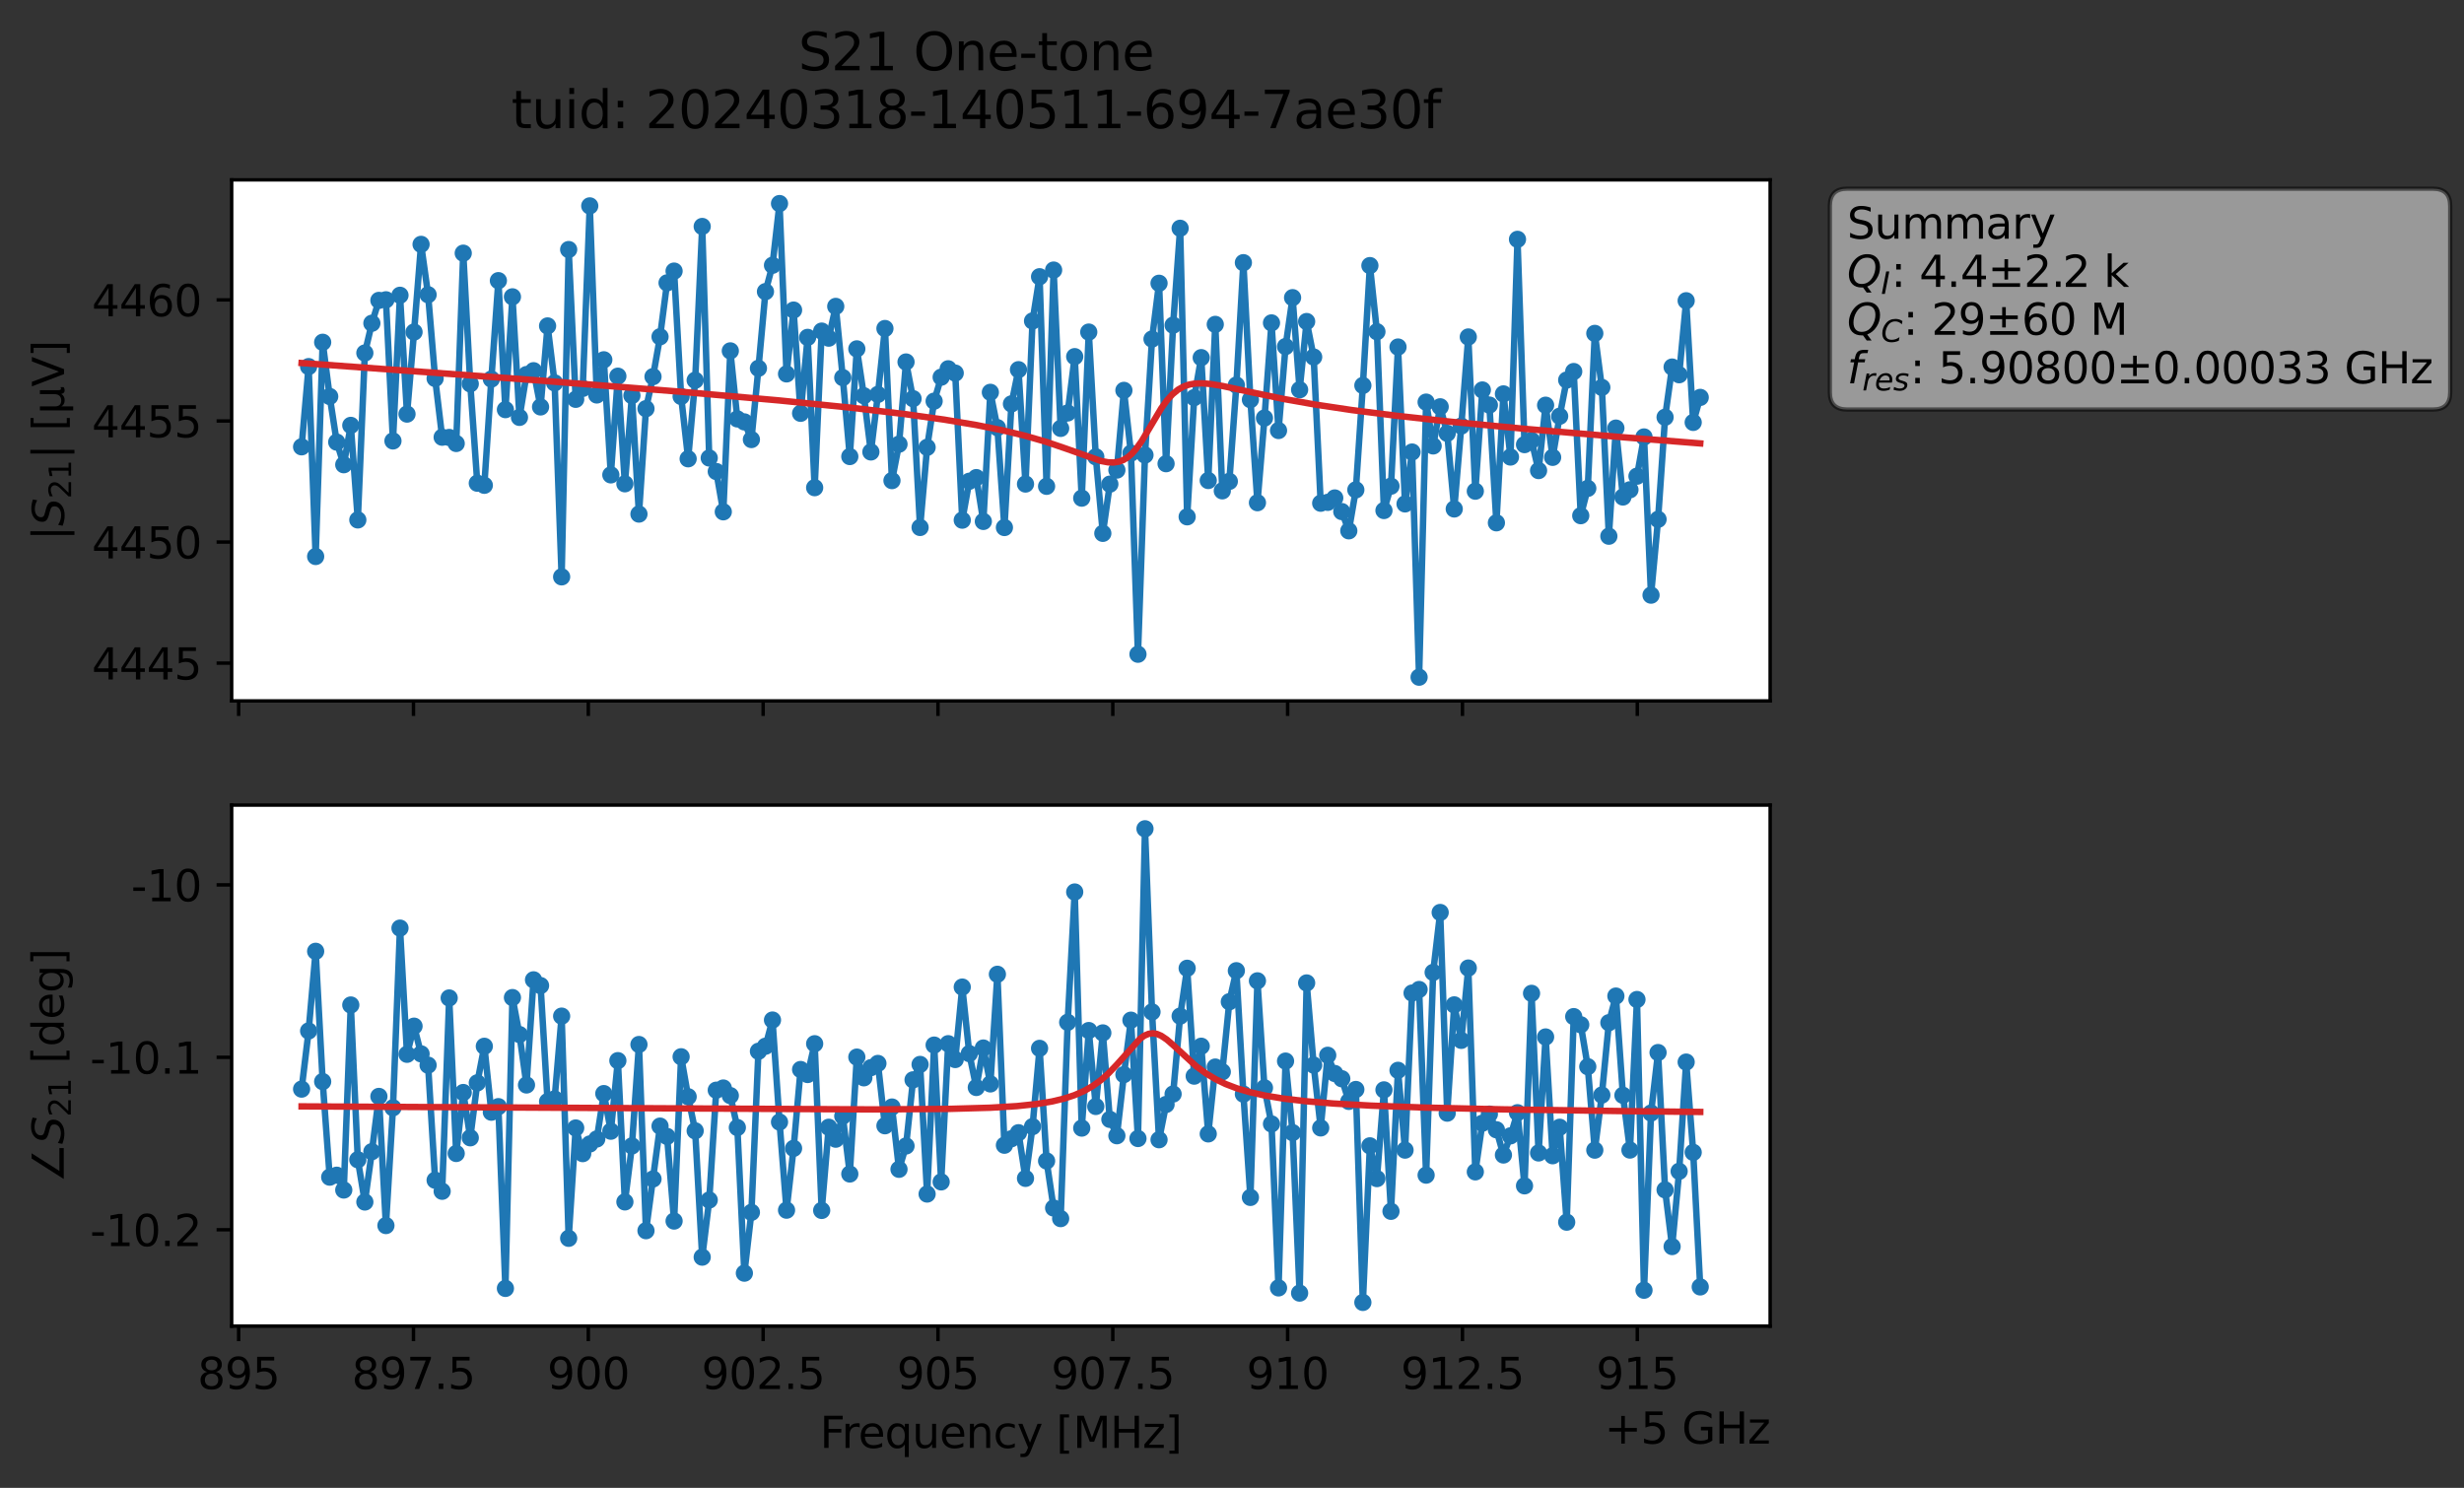 <?xml version="1.0" encoding="utf-8" standalone="no"?>
<!DOCTYPE svg PUBLIC "-//W3C//DTD SVG 1.1//EN"
  "http://www.w3.org/Graphics/SVG/1.1/DTD/svg11.dtd">
<svg xmlns:xlink="http://www.w3.org/1999/xlink" width="571.949pt" height="345.428pt" viewBox="0 0 571.949 345.428" xmlns="http://www.w3.org/2000/svg" version="1.1">
 <rect x="0" y="0" width="571.949" height="345.428" fill="#333333" stroke="none"/>
 <defs>
  <style type="text/css">*{stroke-linejoin: round; stroke-linecap: butt}</style>
 </defs>
 <g id="figure_1">
  <g id="patch_1">
   <path d="M 0 345.428 
L 571.949 345.428 
L 571.949 -0 
L 0 -0 
L 0 345.428 
z
" style="fill: none; opacity: 0"/>
  </g>
  <g id="axes_1">
   <g id="patch_2">
    <path d="M 53.773 162.72 
L 410.893 162.72 
L 410.893 41.76 
L 53.773 41.76 
z
" style="fill: #ffffff"/>
   </g>
   <g id="matplotlib.axis_1">
    <g id="xtick_1">
     <g id="line2d_1">
      <defs>
       <path id="mab0b30eec3" d="M 0 0 
L 0 3.5 
" style="stroke: #000000; stroke-width: 0.8"/>
      </defs>
      <g>
       <use xlink:href="#mab0b30eec3" x="55.397" y="162.72" style="stroke: #000000; stroke-width: 0.8"/>
      </g>
     </g>
    </g>
    <g id="xtick_2">
     <g id="line2d_2">
      <g>
       <use xlink:href="#mab0b30eec3" x="95.979" y="162.72" style="stroke: #000000; stroke-width: 0.8"/>
      </g>
     </g>
    </g>
    <g id="xtick_3">
     <g id="line2d_3">
      <g>
       <use xlink:href="#mab0b30eec3" x="136.56" y="162.72" style="stroke: #000000; stroke-width: 0.8"/>
      </g>
     </g>
    </g>
    <g id="xtick_4">
     <g id="line2d_4">
      <g>
       <use xlink:href="#mab0b30eec3" x="177.142" y="162.72" style="stroke: #000000; stroke-width: 0.8"/>
      </g>
     </g>
    </g>
    <g id="xtick_5">
     <g id="line2d_5">
      <g>
       <use xlink:href="#mab0b30eec3" x="217.724" y="162.72" style="stroke: #000000; stroke-width: 0.8"/>
      </g>
     </g>
    </g>
    <g id="xtick_6">
     <g id="line2d_6">
      <g>
       <use xlink:href="#mab0b30eec3" x="258.306" y="162.72" style="stroke: #000000; stroke-width: 0.8"/>
      </g>
     </g>
    </g>
    <g id="xtick_7">
     <g id="line2d_7">
      <g>
       <use xlink:href="#mab0b30eec3" x="298.888" y="162.72" style="stroke: #000000; stroke-width: 0.8"/>
      </g>
     </g>
    </g>
    <g id="xtick_8">
     <g id="line2d_8">
      <g>
       <use xlink:href="#mab0b30eec3" x="339.469" y="162.72" style="stroke: #000000; stroke-width: 0.8"/>
      </g>
     </g>
    </g>
    <g id="xtick_9">
     <g id="line2d_9">
      <g>
       <use xlink:href="#mab0b30eec3" x="380.051" y="162.72" style="stroke: #000000; stroke-width: 0.8"/>
      </g>
     </g>
    </g>
   </g>
   <g id="matplotlib.axis_2">
    <g id="ytick_1">
     <g id="line2d_10">
      <defs>
       <path id="m6a1cf01396" d="M 0 0 
L -3.5 0 
" style="stroke: #000000; stroke-width: 0.8"/>
      </defs>
      <g>
       <use xlink:href="#m6a1cf01396" x="53.773" y="153.952" style="stroke: #000000; stroke-width: 0.8"/>
      </g>
     </g>
     <g id="text_1">
      <!-- 4445 -->
      <g transform="translate(21.323 157.751) scale(0.1 -0.1)">
       <defs>
        <path id="DejaVuSans-34" d="M 2419 4116 
L 825 1625 
L 2419 1625 
L 2419 4116 
z
M 2253 4666 
L 3047 4666 
L 3047 1625 
L 3713 1625 
L 3713 1100 
L 3047 1100 
L 3047 0 
L 2419 0 
L 2419 1100 
L 313 1100 
L 313 1709 
L 2253 4666 
z
" transform="scale(0.016)"/>
        <path id="DejaVuSans-35" d="M 691 4666 
L 3169 4666 
L 3169 4134 
L 1269 4134 
L 1269 2991 
Q 1406 3038 1543 3061 
Q 1681 3084 1819 3084 
Q 2600 3084 3056 2656 
Q 3513 2228 3513 1497 
Q 3513 744 3044 326 
Q 2575 -91 1722 -91 
Q 1428 -91 1123 -41 
Q 819 9 494 109 
L 494 744 
Q 775 591 1075 516 
Q 1375 441 1709 441 
Q 2250 441 2565 725 
Q 2881 1009 2881 1497 
Q 2881 1984 2565 2268 
Q 2250 2553 1709 2553 
Q 1456 2553 1204 2497 
Q 953 2441 691 2322 
L 691 4666 
z
" transform="scale(0.016)"/>
       </defs>
       <use xlink:href="#DejaVuSans-34"/>
       <use xlink:href="#DejaVuSans-34" x="63.623"/>
       <use xlink:href="#DejaVuSans-34" x="127.246"/>
       <use xlink:href="#DejaVuSans-35" x="190.869"/>
      </g>
     </g>
    </g>
    <g id="ytick_2">
     <g id="line2d_11">
      <g>
       <use xlink:href="#m6a1cf01396" x="53.773" y="125.843" style="stroke: #000000; stroke-width: 0.8"/>
      </g>
     </g>
     <g id="text_2">
      <!-- 4450 -->
      <g transform="translate(21.323 129.642) scale(0.1 -0.1)">
       <defs>
        <path id="DejaVuSans-30" d="M 2034 4250 
Q 1547 4250 1301 3770 
Q 1056 3291 1056 2328 
Q 1056 1369 1301 889 
Q 1547 409 2034 409 
Q 2525 409 2770 889 
Q 3016 1369 3016 2328 
Q 3016 3291 2770 3770 
Q 2525 4250 2034 4250 
z
M 2034 4750 
Q 2819 4750 3233 4129 
Q 3647 3509 3647 2328 
Q 3647 1150 3233 529 
Q 2819 -91 2034 -91 
Q 1250 -91 836 529 
Q 422 1150 422 2328 
Q 422 3509 836 4129 
Q 1250 4750 2034 4750 
z
" transform="scale(0.016)"/>
       </defs>
       <use xlink:href="#DejaVuSans-34"/>
       <use xlink:href="#DejaVuSans-34" x="63.623"/>
       <use xlink:href="#DejaVuSans-35" x="127.246"/>
       <use xlink:href="#DejaVuSans-30" x="190.869"/>
      </g>
     </g>
    </g>
    <g id="ytick_3">
     <g id="line2d_12">
      <g>
       <use xlink:href="#m6a1cf01396" x="53.773" y="97.733" style="stroke: #000000; stroke-width: 0.8"/>
      </g>
     </g>
     <g id="text_3">
      <!-- 4455 -->
      <g transform="translate(21.323 101.532) scale(0.1 -0.1)">
       <use xlink:href="#DejaVuSans-34"/>
       <use xlink:href="#DejaVuSans-34" x="63.623"/>
       <use xlink:href="#DejaVuSans-35" x="127.246"/>
       <use xlink:href="#DejaVuSans-35" x="190.869"/>
      </g>
     </g>
    </g>
    <g id="ytick_4">
     <g id="line2d_13">
      <g>
       <use xlink:href="#m6a1cf01396" x="53.773" y="69.623" style="stroke: #000000; stroke-width: 0.8"/>
      </g>
     </g>
     <g id="text_4">
      <!-- 4460 -->
      <g transform="translate(21.323 73.423) scale(0.1 -0.1)">
       <defs>
        <path id="DejaVuSans-36" d="M 2113 2584 
Q 1688 2584 1439 2293 
Q 1191 2003 1191 1497 
Q 1191 994 1439 701 
Q 1688 409 2113 409 
Q 2538 409 2786 701 
Q 3034 994 3034 1497 
Q 3034 2003 2786 2293 
Q 2538 2584 2113 2584 
z
M 3366 4563 
L 3366 3988 
Q 3128 4100 2886 4159 
Q 2644 4219 2406 4219 
Q 1781 4219 1451 3797 
Q 1122 3375 1075 2522 
Q 1259 2794 1537 2939 
Q 1816 3084 2150 3084 
Q 2853 3084 3261 2657 
Q 3669 2231 3669 1497 
Q 3669 778 3244 343 
Q 2819 -91 2113 -91 
Q 1303 -91 875 529 
Q 447 1150 447 2328 
Q 447 3434 972 4092 
Q 1497 4750 2381 4750 
Q 2619 4750 2861 4703 
Q 3103 4656 3366 4563 
z
" transform="scale(0.016)"/>
       </defs>
       <use xlink:href="#DejaVuSans-34"/>
       <use xlink:href="#DejaVuSans-34" x="63.623"/>
       <use xlink:href="#DejaVuSans-36" x="127.246"/>
       <use xlink:href="#DejaVuSans-30" x="190.869"/>
      </g>
     </g>
    </g>
    <g id="text_5">
     <!-- $|S_{21}|$ [μV] -->
     <g transform="translate(14.923 125.49) rotate(-90) scale(0.1 -0.1)">
      <defs>
       <path id="DejaVuSans-7c" d="M 1344 4891 
L 1344 -1509 
L 813 -1509 
L 813 4891 
L 1344 4891 
z
" transform="scale(0.016)"/>
       <path id="DejaVuSans-Oblique-53" d="M 3859 4513 
L 3738 3897 
Q 3422 4066 3111 4152 
Q 2800 4238 2509 4238 
Q 1944 4238 1609 3991 
Q 1275 3744 1275 3334 
Q 1275 3109 1398 2989 
Q 1522 2869 2034 2731 
L 2413 2638 
Q 3053 2472 3303 2217 
Q 3553 1963 3553 1503 
Q 3553 797 2998 353 
Q 2444 -91 1538 -91 
Q 1166 -91 791 -17 
Q 416 56 38 206 
L 166 856 
Q 513 641 861 531 
Q 1209 422 1556 422 
Q 2147 422 2503 684 
Q 2859 947 2859 1369 
Q 2859 1650 2717 1795 
Q 2575 1941 2106 2059 
L 1728 2156 
Q 1081 2325 845 2545 
Q 609 2766 609 3163 
Q 609 3859 1145 4304 
Q 1681 4750 2541 4750 
Q 2875 4750 3203 4690 
Q 3531 4631 3859 4513 
z
" transform="scale(0.016)"/>
       <path id="DejaVuSans-32" d="M 1228 531 
L 3431 531 
L 3431 0 
L 469 0 
L 469 531 
Q 828 903 1448 1529 
Q 2069 2156 2228 2338 
Q 2531 2678 2651 2914 
Q 2772 3150 2772 3378 
Q 2772 3750 2511 3984 
Q 2250 4219 1831 4219 
Q 1534 4219 1204 4116 
Q 875 4013 500 3803 
L 500 4441 
Q 881 4594 1212 4672 
Q 1544 4750 1819 4750 
Q 2544 4750 2975 4387 
Q 3406 4025 3406 3419 
Q 3406 3131 3298 2873 
Q 3191 2616 2906 2266 
Q 2828 2175 2409 1742 
Q 1991 1309 1228 531 
z
" transform="scale(0.016)"/>
       <path id="DejaVuSans-31" d="M 794 531 
L 1825 531 
L 1825 4091 
L 703 3866 
L 703 4441 
L 1819 4666 
L 2450 4666 
L 2450 531 
L 3481 531 
L 3481 0 
L 794 0 
L 794 531 
z
" transform="scale(0.016)"/>
       <path id="DejaVuSans-20" transform="scale(0.016)"/>
       <path id="DejaVuSans-5b" d="M 550 4863 
L 1875 4863 
L 1875 4416 
L 1125 4416 
L 1125 -397 
L 1875 -397 
L 1875 -844 
L 550 -844 
L 550 4863 
z
" transform="scale(0.016)"/>
       <path id="DejaVuSans-3bc" d="M 544 -1331 
L 544 3500 
L 1119 3500 
L 1119 1325 
Q 1119 872 1334 640 
Q 1550 409 1972 409 
Q 2434 409 2667 671 
Q 2900 934 2900 1459 
L 2900 3500 
L 3475 3500 
L 3475 806 
Q 3475 619 3529 530 
Q 3584 441 3700 441 
Q 3728 441 3778 458 
Q 3828 475 3916 513 
L 3916 50 
Q 3788 -22 3673 -56 
Q 3559 -91 3450 -91 
Q 3234 -91 3106 31 
Q 2978 153 2931 403 
Q 2775 156 2548 32 
Q 2322 -91 2016 -91 
Q 1697 -91 1473 31 
Q 1250 153 1119 397 
L 1119 -1331 
L 544 -1331 
z
" transform="scale(0.016)"/>
       <path id="DejaVuSans-56" d="M 1831 0 
L 50 4666 
L 709 4666 
L 2188 738 
L 3669 4666 
L 4325 4666 
L 2547 0 
L 1831 0 
z
" transform="scale(0.016)"/>
       <path id="DejaVuSans-5d" d="M 1947 4863 
L 1947 -844 
L 622 -844 
L 622 -397 
L 1369 -397 
L 1369 4416 
L 622 4416 
L 622 4863 
L 1947 4863 
z
" transform="scale(0.016)"/>
      </defs>
      <use xlink:href="#DejaVuSans-7c" transform="translate(0 0.578)"/>
      <use xlink:href="#DejaVuSans-Oblique-53" transform="translate(33.691 0.578)"/>
      <use xlink:href="#DejaVuSans-32" transform="translate(97.168 -15.828) scale(0.7)"/>
      <use xlink:href="#DejaVuSans-31" transform="translate(141.704 -15.828) scale(0.7)"/>
      <use xlink:href="#DejaVuSans-7c" transform="translate(188.975 0.578)"/>
      <use xlink:href="#DejaVuSans-20" transform="translate(222.666 0.578)"/>
      <use xlink:href="#DejaVuSans-5b" transform="translate(254.453 0.578)"/>
      <use xlink:href="#DejaVuSans-3bc" transform="translate(293.467 0.578)"/>
      <use xlink:href="#DejaVuSans-56" transform="translate(357.09 0.578)"/>
      <use xlink:href="#DejaVuSans-5d" transform="translate(425.498 0.578)"/>
     </g>
    </g>
   </g>
   <g id="line2d_14">
    <path d="M 70.006 103.735 
L 71.638 85.111 
L 73.269 129.197 
L 74.9 79.461 
L 76.532 92.051 
L 78.163 102.644 
L 79.795 107.891 
L 81.426 98.758 
L 83.058 120.707 
L 84.689 81.953 
L 86.32 75.047 
L 87.952 69.741 
L 89.583 69.601 
L 91.215 102.37 
L 92.846 68.553 
L 94.478 96.135 
L 96.109 77.088 
L 97.74 56.732 
L 99.372 68.422 
L 101.003 87.87 
L 102.635 101.505 
L 104.266 101.561 
L 105.898 102.962 
L 107.529 58.778 
L 109.16 89.123 
L 110.792 112.184 
L 112.423 112.668 
L 114.055 88.007 
L 115.686 65.158 
L 117.318 95.104 
L 118.949 68.911 
L 120.58 96.901 
L 122.212 86.956 
L 123.843 86.065 
L 125.475 94.476 
L 127.106 75.668 
L 128.738 88.892 
L 130.369 133.924 
L 132 57.935 
L 133.632 92.708 
L 135.263 90.177 
L 136.895 47.8 
L 138.526 91.698 
L 140.158 83.53 
L 141.789 110.251 
L 143.421 87.336 
L 145.052 112.317 
L 146.683 91.834 
L 148.315 119.35 
L 149.946 94.876 
L 151.578 87.443 
L 153.209 78.183 
L 154.841 65.671 
L 156.472 62.938 
L 158.103 92.044 
L 159.735 106.516 
L 161.366 88.282 
L 162.998 52.576 
L 164.629 106.329 
L 166.261 109.467 
L 167.892 118.822 
L 169.523 81.462 
L 171.155 97.257 
L 172.786 97.95 
L 174.418 102.048 
L 176.049 85.503 
L 177.681 67.707 
L 179.312 61.59 
L 180.943 47.258 
L 182.575 86.808 
L 184.206 71.987 
L 185.838 95.955 
L 187.469 78.325 
L 189.101 113.22 
L 190.732 76.868 
L 192.363 78.507 
L 193.995 71.134 
L 195.626 87.669 
L 197.258 105.992 
L 198.889 80.996 
L 200.521 91.879 
L 202.152 104.928 
L 203.783 91.571 
L 205.415 76.268 
L 207.046 111.579 
L 208.678 103.127 
L 210.309 84.038 
L 211.941 92.559 
L 213.572 122.458 
L 215.203 103.858 
L 216.835 93.134 
L 218.466 87.567 
L 220.098 85.619 
L 221.729 86.619 
L 223.361 120.763 
L 224.992 111.728 
L 226.623 110.881 
L 228.255 121.06 
L 229.886 91.082 
L 231.518 99.284 
L 233.149 122.472 
L 234.781 93.769 
L 236.412 85.825 
L 238.043 112.374 
L 239.675 74.518 
L 241.306 64.245 
L 242.938 112.905 
L 244.569 62.701 
L 246.201 99.455 
L 247.832 95.873 
L 249.463 82.796 
L 251.095 115.651 
L 252.726 77.095 
L 254.358 106.061 
L 255.989 123.824 
L 257.621 112.399 
L 259.252 109.134 
L 260.883 90.63 
L 262.515 105.211 
L 264.146 151.891 
L 265.778 105.645 
L 267.409 78.715 
L 269.041 65.762 
L 270.672 107.654 
L 272.303 75.494 
L 273.935 52.998 
L 275.566 119.985 
L 277.198 92.313 
L 278.829 83.031 
L 280.461 111.556 
L 282.092 75.31 
L 283.723 113.955 
L 285.355 111.759 
L 286.986 89.399 
L 288.618 60.983 
L 290.249 92.789 
L 291.881 116.71 
L 293.512 97.05 
L 295.143 74.966 
L 296.775 99.951 
L 298.406 80.458 
L 300.038 69.103 
L 301.669 90.485 
L 303.301 74.647 
L 304.932 82.885 
L 306.563 116.83 
L 308.195 116.628 
L 309.826 115.61 
L 311.458 118.768 
L 313.089 123.238 
L 314.721 113.725 
L 316.352 89.49 
L 317.984 61.658 
L 319.615 77.015 
L 321.246 118.525 
L 322.878 112.87 
L 324.509 80.566 
L 326.141 116.991 
L 327.772 104.944 
L 329.404 157.222 
L 331.035 93.356 
L 332.666 103.529 
L 334.298 94.443 
L 335.929 100.597 
L 337.561 118.164 
L 339.192 98.908 
L 340.824 78.232 
L 342.455 114.037 
L 344.086 90.539 
L 345.718 94.044 
L 347.349 121.378 
L 348.981 91.449 
L 350.612 106.106 
L 352.244 55.564 
L 353.875 103.227 
L 355.506 102.253 
L 357.138 109.25 
L 358.769 94.073 
L 360.401 106.18 
L 362.032 96.633 
L 363.664 88.233 
L 365.295 86.255 
L 366.926 119.723 
L 368.558 113.379 
L 370.189 77.402 
L 371.821 89.946 
L 373.452 124.488 
L 375.084 99.388 
L 376.715 115.387 
L 378.346 113.706 
L 379.978 110.553 
L 381.609 101.444 
L 383.241 138.173 
L 384.872 120.573 
L 386.504 96.867 
L 388.135 85.213 
L 389.766 87.002 
L 391.398 69.821 
L 393.029 98.065 
L 394.661 92.261 
L 394.661 92.261 
" clip-path="url(#p148835d6d6)" style="fill: none; stroke: #1f77b4; stroke-width: 1.5; stroke-linecap: square"/>
    <defs>
     <path id="m8135773dd3" d="M 0 1.5 
C 0.398 1.5 0.779 1.342 1.061 1.061 
C 1.342 0.779 1.5 0.398 1.5 0 
C 1.5 -0.398 1.342 -0.779 1.061 -1.061 
C 0.779 -1.342 0.398 -1.5 0 -1.5 
C -0.398 -1.5 -0.779 -1.342 -1.061 -1.061 
C -1.342 -0.779 -1.5 -0.398 -1.5 0 
C -1.5 0.398 -1.342 0.779 -1.061 1.061 
C -0.779 1.342 -0.398 1.5 0 1.5 
z
" style="stroke: #1f77b4"/>
    </defs>
    <g clip-path="url(#p148835d6d6)">
     <use xlink:href="#m8135773dd3" x="70.006" y="103.735" style="fill: #1f77b4; stroke: #1f77b4"/>
     <use xlink:href="#m8135773dd3" x="71.638" y="85.111" style="fill: #1f77b4; stroke: #1f77b4"/>
     <use xlink:href="#m8135773dd3" x="73.269" y="129.197" style="fill: #1f77b4; stroke: #1f77b4"/>
     <use xlink:href="#m8135773dd3" x="74.9" y="79.461" style="fill: #1f77b4; stroke: #1f77b4"/>
     <use xlink:href="#m8135773dd3" x="76.532" y="92.051" style="fill: #1f77b4; stroke: #1f77b4"/>
     <use xlink:href="#m8135773dd3" x="78.163" y="102.644" style="fill: #1f77b4; stroke: #1f77b4"/>
     <use xlink:href="#m8135773dd3" x="79.795" y="107.891" style="fill: #1f77b4; stroke: #1f77b4"/>
     <use xlink:href="#m8135773dd3" x="81.426" y="98.758" style="fill: #1f77b4; stroke: #1f77b4"/>
     <use xlink:href="#m8135773dd3" x="83.058" y="120.707" style="fill: #1f77b4; stroke: #1f77b4"/>
     <use xlink:href="#m8135773dd3" x="84.689" y="81.953" style="fill: #1f77b4; stroke: #1f77b4"/>
     <use xlink:href="#m8135773dd3" x="86.32" y="75.047" style="fill: #1f77b4; stroke: #1f77b4"/>
     <use xlink:href="#m8135773dd3" x="87.952" y="69.741" style="fill: #1f77b4; stroke: #1f77b4"/>
     <use xlink:href="#m8135773dd3" x="89.583" y="69.601" style="fill: #1f77b4; stroke: #1f77b4"/>
     <use xlink:href="#m8135773dd3" x="91.215" y="102.37" style="fill: #1f77b4; stroke: #1f77b4"/>
     <use xlink:href="#m8135773dd3" x="92.846" y="68.553" style="fill: #1f77b4; stroke: #1f77b4"/>
     <use xlink:href="#m8135773dd3" x="94.478" y="96.135" style="fill: #1f77b4; stroke: #1f77b4"/>
     <use xlink:href="#m8135773dd3" x="96.109" y="77.088" style="fill: #1f77b4; stroke: #1f77b4"/>
     <use xlink:href="#m8135773dd3" x="97.74" y="56.732" style="fill: #1f77b4; stroke: #1f77b4"/>
     <use xlink:href="#m8135773dd3" x="99.372" y="68.422" style="fill: #1f77b4; stroke: #1f77b4"/>
     <use xlink:href="#m8135773dd3" x="101.003" y="87.87" style="fill: #1f77b4; stroke: #1f77b4"/>
     <use xlink:href="#m8135773dd3" x="102.635" y="101.505" style="fill: #1f77b4; stroke: #1f77b4"/>
     <use xlink:href="#m8135773dd3" x="104.266" y="101.561" style="fill: #1f77b4; stroke: #1f77b4"/>
     <use xlink:href="#m8135773dd3" x="105.898" y="102.962" style="fill: #1f77b4; stroke: #1f77b4"/>
     <use xlink:href="#m8135773dd3" x="107.529" y="58.778" style="fill: #1f77b4; stroke: #1f77b4"/>
     <use xlink:href="#m8135773dd3" x="109.16" y="89.123" style="fill: #1f77b4; stroke: #1f77b4"/>
     <use xlink:href="#m8135773dd3" x="110.792" y="112.184" style="fill: #1f77b4; stroke: #1f77b4"/>
     <use xlink:href="#m8135773dd3" x="112.423" y="112.668" style="fill: #1f77b4; stroke: #1f77b4"/>
     <use xlink:href="#m8135773dd3" x="114.055" y="88.007" style="fill: #1f77b4; stroke: #1f77b4"/>
     <use xlink:href="#m8135773dd3" x="115.686" y="65.158" style="fill: #1f77b4; stroke: #1f77b4"/>
     <use xlink:href="#m8135773dd3" x="117.318" y="95.104" style="fill: #1f77b4; stroke: #1f77b4"/>
     <use xlink:href="#m8135773dd3" x="118.949" y="68.911" style="fill: #1f77b4; stroke: #1f77b4"/>
     <use xlink:href="#m8135773dd3" x="120.58" y="96.901" style="fill: #1f77b4; stroke: #1f77b4"/>
     <use xlink:href="#m8135773dd3" x="122.212" y="86.956" style="fill: #1f77b4; stroke: #1f77b4"/>
     <use xlink:href="#m8135773dd3" x="123.843" y="86.065" style="fill: #1f77b4; stroke: #1f77b4"/>
     <use xlink:href="#m8135773dd3" x="125.475" y="94.476" style="fill: #1f77b4; stroke: #1f77b4"/>
     <use xlink:href="#m8135773dd3" x="127.106" y="75.668" style="fill: #1f77b4; stroke: #1f77b4"/>
     <use xlink:href="#m8135773dd3" x="128.738" y="88.892" style="fill: #1f77b4; stroke: #1f77b4"/>
     <use xlink:href="#m8135773dd3" x="130.369" y="133.924" style="fill: #1f77b4; stroke: #1f77b4"/>
     <use xlink:href="#m8135773dd3" x="132" y="57.935" style="fill: #1f77b4; stroke: #1f77b4"/>
     <use xlink:href="#m8135773dd3" x="133.632" y="92.708" style="fill: #1f77b4; stroke: #1f77b4"/>
     <use xlink:href="#m8135773dd3" x="135.263" y="90.177" style="fill: #1f77b4; stroke: #1f77b4"/>
     <use xlink:href="#m8135773dd3" x="136.895" y="47.8" style="fill: #1f77b4; stroke: #1f77b4"/>
     <use xlink:href="#m8135773dd3" x="138.526" y="91.698" style="fill: #1f77b4; stroke: #1f77b4"/>
     <use xlink:href="#m8135773dd3" x="140.158" y="83.53" style="fill: #1f77b4; stroke: #1f77b4"/>
     <use xlink:href="#m8135773dd3" x="141.789" y="110.251" style="fill: #1f77b4; stroke: #1f77b4"/>
     <use xlink:href="#m8135773dd3" x="143.421" y="87.336" style="fill: #1f77b4; stroke: #1f77b4"/>
     <use xlink:href="#m8135773dd3" x="145.052" y="112.317" style="fill: #1f77b4; stroke: #1f77b4"/>
     <use xlink:href="#m8135773dd3" x="146.683" y="91.834" style="fill: #1f77b4; stroke: #1f77b4"/>
     <use xlink:href="#m8135773dd3" x="148.315" y="119.35" style="fill: #1f77b4; stroke: #1f77b4"/>
     <use xlink:href="#m8135773dd3" x="149.946" y="94.876" style="fill: #1f77b4; stroke: #1f77b4"/>
     <use xlink:href="#m8135773dd3" x="151.578" y="87.443" style="fill: #1f77b4; stroke: #1f77b4"/>
     <use xlink:href="#m8135773dd3" x="153.209" y="78.183" style="fill: #1f77b4; stroke: #1f77b4"/>
     <use xlink:href="#m8135773dd3" x="154.841" y="65.671" style="fill: #1f77b4; stroke: #1f77b4"/>
     <use xlink:href="#m8135773dd3" x="156.472" y="62.938" style="fill: #1f77b4; stroke: #1f77b4"/>
     <use xlink:href="#m8135773dd3" x="158.103" y="92.044" style="fill: #1f77b4; stroke: #1f77b4"/>
     <use xlink:href="#m8135773dd3" x="159.735" y="106.516" style="fill: #1f77b4; stroke: #1f77b4"/>
     <use xlink:href="#m8135773dd3" x="161.366" y="88.282" style="fill: #1f77b4; stroke: #1f77b4"/>
     <use xlink:href="#m8135773dd3" x="162.998" y="52.576" style="fill: #1f77b4; stroke: #1f77b4"/>
     <use xlink:href="#m8135773dd3" x="164.629" y="106.329" style="fill: #1f77b4; stroke: #1f77b4"/>
     <use xlink:href="#m8135773dd3" x="166.261" y="109.467" style="fill: #1f77b4; stroke: #1f77b4"/>
     <use xlink:href="#m8135773dd3" x="167.892" y="118.822" style="fill: #1f77b4; stroke: #1f77b4"/>
     <use xlink:href="#m8135773dd3" x="169.523" y="81.462" style="fill: #1f77b4; stroke: #1f77b4"/>
     <use xlink:href="#m8135773dd3" x="171.155" y="97.257" style="fill: #1f77b4; stroke: #1f77b4"/>
     <use xlink:href="#m8135773dd3" x="172.786" y="97.95" style="fill: #1f77b4; stroke: #1f77b4"/>
     <use xlink:href="#m8135773dd3" x="174.418" y="102.048" style="fill: #1f77b4; stroke: #1f77b4"/>
     <use xlink:href="#m8135773dd3" x="176.049" y="85.503" style="fill: #1f77b4; stroke: #1f77b4"/>
     <use xlink:href="#m8135773dd3" x="177.681" y="67.707" style="fill: #1f77b4; stroke: #1f77b4"/>
     <use xlink:href="#m8135773dd3" x="179.312" y="61.59" style="fill: #1f77b4; stroke: #1f77b4"/>
     <use xlink:href="#m8135773dd3" x="180.943" y="47.258" style="fill: #1f77b4; stroke: #1f77b4"/>
     <use xlink:href="#m8135773dd3" x="182.575" y="86.808" style="fill: #1f77b4; stroke: #1f77b4"/>
     <use xlink:href="#m8135773dd3" x="184.206" y="71.987" style="fill: #1f77b4; stroke: #1f77b4"/>
     <use xlink:href="#m8135773dd3" x="185.838" y="95.955" style="fill: #1f77b4; stroke: #1f77b4"/>
     <use xlink:href="#m8135773dd3" x="187.469" y="78.325" style="fill: #1f77b4; stroke: #1f77b4"/>
     <use xlink:href="#m8135773dd3" x="189.101" y="113.22" style="fill: #1f77b4; stroke: #1f77b4"/>
     <use xlink:href="#m8135773dd3" x="190.732" y="76.868" style="fill: #1f77b4; stroke: #1f77b4"/>
     <use xlink:href="#m8135773dd3" x="192.363" y="78.507" style="fill: #1f77b4; stroke: #1f77b4"/>
     <use xlink:href="#m8135773dd3" x="193.995" y="71.134" style="fill: #1f77b4; stroke: #1f77b4"/>
     <use xlink:href="#m8135773dd3" x="195.626" y="87.669" style="fill: #1f77b4; stroke: #1f77b4"/>
     <use xlink:href="#m8135773dd3" x="197.258" y="105.992" style="fill: #1f77b4; stroke: #1f77b4"/>
     <use xlink:href="#m8135773dd3" x="198.889" y="80.996" style="fill: #1f77b4; stroke: #1f77b4"/>
     <use xlink:href="#m8135773dd3" x="200.521" y="91.879" style="fill: #1f77b4; stroke: #1f77b4"/>
     <use xlink:href="#m8135773dd3" x="202.152" y="104.928" style="fill: #1f77b4; stroke: #1f77b4"/>
     <use xlink:href="#m8135773dd3" x="203.783" y="91.571" style="fill: #1f77b4; stroke: #1f77b4"/>
     <use xlink:href="#m8135773dd3" x="205.415" y="76.268" style="fill: #1f77b4; stroke: #1f77b4"/>
     <use xlink:href="#m8135773dd3" x="207.046" y="111.579" style="fill: #1f77b4; stroke: #1f77b4"/>
     <use xlink:href="#m8135773dd3" x="208.678" y="103.127" style="fill: #1f77b4; stroke: #1f77b4"/>
     <use xlink:href="#m8135773dd3" x="210.309" y="84.038" style="fill: #1f77b4; stroke: #1f77b4"/>
     <use xlink:href="#m8135773dd3" x="211.941" y="92.559" style="fill: #1f77b4; stroke: #1f77b4"/>
     <use xlink:href="#m8135773dd3" x="213.572" y="122.458" style="fill: #1f77b4; stroke: #1f77b4"/>
     <use xlink:href="#m8135773dd3" x="215.203" y="103.858" style="fill: #1f77b4; stroke: #1f77b4"/>
     <use xlink:href="#m8135773dd3" x="216.835" y="93.134" style="fill: #1f77b4; stroke: #1f77b4"/>
     <use xlink:href="#m8135773dd3" x="218.466" y="87.567" style="fill: #1f77b4; stroke: #1f77b4"/>
     <use xlink:href="#m8135773dd3" x="220.098" y="85.619" style="fill: #1f77b4; stroke: #1f77b4"/>
     <use xlink:href="#m8135773dd3" x="221.729" y="86.619" style="fill: #1f77b4; stroke: #1f77b4"/>
     <use xlink:href="#m8135773dd3" x="223.361" y="120.763" style="fill: #1f77b4; stroke: #1f77b4"/>
     <use xlink:href="#m8135773dd3" x="224.992" y="111.728" style="fill: #1f77b4; stroke: #1f77b4"/>
     <use xlink:href="#m8135773dd3" x="226.623" y="110.881" style="fill: #1f77b4; stroke: #1f77b4"/>
     <use xlink:href="#m8135773dd3" x="228.255" y="121.06" style="fill: #1f77b4; stroke: #1f77b4"/>
     <use xlink:href="#m8135773dd3" x="229.886" y="91.082" style="fill: #1f77b4; stroke: #1f77b4"/>
     <use xlink:href="#m8135773dd3" x="231.518" y="99.284" style="fill: #1f77b4; stroke: #1f77b4"/>
     <use xlink:href="#m8135773dd3" x="233.149" y="122.472" style="fill: #1f77b4; stroke: #1f77b4"/>
     <use xlink:href="#m8135773dd3" x="234.781" y="93.769" style="fill: #1f77b4; stroke: #1f77b4"/>
     <use xlink:href="#m8135773dd3" x="236.412" y="85.825" style="fill: #1f77b4; stroke: #1f77b4"/>
     <use xlink:href="#m8135773dd3" x="238.043" y="112.374" style="fill: #1f77b4; stroke: #1f77b4"/>
     <use xlink:href="#m8135773dd3" x="239.675" y="74.518" style="fill: #1f77b4; stroke: #1f77b4"/>
     <use xlink:href="#m8135773dd3" x="241.306" y="64.245" style="fill: #1f77b4; stroke: #1f77b4"/>
     <use xlink:href="#m8135773dd3" x="242.938" y="112.905" style="fill: #1f77b4; stroke: #1f77b4"/>
     <use xlink:href="#m8135773dd3" x="244.569" y="62.701" style="fill: #1f77b4; stroke: #1f77b4"/>
     <use xlink:href="#m8135773dd3" x="246.201" y="99.455" style="fill: #1f77b4; stroke: #1f77b4"/>
     <use xlink:href="#m8135773dd3" x="247.832" y="95.873" style="fill: #1f77b4; stroke: #1f77b4"/>
     <use xlink:href="#m8135773dd3" x="249.463" y="82.796" style="fill: #1f77b4; stroke: #1f77b4"/>
     <use xlink:href="#m8135773dd3" x="251.095" y="115.651" style="fill: #1f77b4; stroke: #1f77b4"/>
     <use xlink:href="#m8135773dd3" x="252.726" y="77.095" style="fill: #1f77b4; stroke: #1f77b4"/>
     <use xlink:href="#m8135773dd3" x="254.358" y="106.061" style="fill: #1f77b4; stroke: #1f77b4"/>
     <use xlink:href="#m8135773dd3" x="255.989" y="123.824" style="fill: #1f77b4; stroke: #1f77b4"/>
     <use xlink:href="#m8135773dd3" x="257.621" y="112.399" style="fill: #1f77b4; stroke: #1f77b4"/>
     <use xlink:href="#m8135773dd3" x="259.252" y="109.134" style="fill: #1f77b4; stroke: #1f77b4"/>
     <use xlink:href="#m8135773dd3" x="260.883" y="90.63" style="fill: #1f77b4; stroke: #1f77b4"/>
     <use xlink:href="#m8135773dd3" x="262.515" y="105.211" style="fill: #1f77b4; stroke: #1f77b4"/>
     <use xlink:href="#m8135773dd3" x="264.146" y="151.891" style="fill: #1f77b4; stroke: #1f77b4"/>
     <use xlink:href="#m8135773dd3" x="265.778" y="105.645" style="fill: #1f77b4; stroke: #1f77b4"/>
     <use xlink:href="#m8135773dd3" x="267.409" y="78.715" style="fill: #1f77b4; stroke: #1f77b4"/>
     <use xlink:href="#m8135773dd3" x="269.041" y="65.762" style="fill: #1f77b4; stroke: #1f77b4"/>
     <use xlink:href="#m8135773dd3" x="270.672" y="107.654" style="fill: #1f77b4; stroke: #1f77b4"/>
     <use xlink:href="#m8135773dd3" x="272.303" y="75.494" style="fill: #1f77b4; stroke: #1f77b4"/>
     <use xlink:href="#m8135773dd3" x="273.935" y="52.998" style="fill: #1f77b4; stroke: #1f77b4"/>
     <use xlink:href="#m8135773dd3" x="275.566" y="119.985" style="fill: #1f77b4; stroke: #1f77b4"/>
     <use xlink:href="#m8135773dd3" x="277.198" y="92.313" style="fill: #1f77b4; stroke: #1f77b4"/>
     <use xlink:href="#m8135773dd3" x="278.829" y="83.031" style="fill: #1f77b4; stroke: #1f77b4"/>
     <use xlink:href="#m8135773dd3" x="280.461" y="111.556" style="fill: #1f77b4; stroke: #1f77b4"/>
     <use xlink:href="#m8135773dd3" x="282.092" y="75.31" style="fill: #1f77b4; stroke: #1f77b4"/>
     <use xlink:href="#m8135773dd3" x="283.723" y="113.955" style="fill: #1f77b4; stroke: #1f77b4"/>
     <use xlink:href="#m8135773dd3" x="285.355" y="111.759" style="fill: #1f77b4; stroke: #1f77b4"/>
     <use xlink:href="#m8135773dd3" x="286.986" y="89.399" style="fill: #1f77b4; stroke: #1f77b4"/>
     <use xlink:href="#m8135773dd3" x="288.618" y="60.983" style="fill: #1f77b4; stroke: #1f77b4"/>
     <use xlink:href="#m8135773dd3" x="290.249" y="92.789" style="fill: #1f77b4; stroke: #1f77b4"/>
     <use xlink:href="#m8135773dd3" x="291.881" y="116.71" style="fill: #1f77b4; stroke: #1f77b4"/>
     <use xlink:href="#m8135773dd3" x="293.512" y="97.05" style="fill: #1f77b4; stroke: #1f77b4"/>
     <use xlink:href="#m8135773dd3" x="295.143" y="74.966" style="fill: #1f77b4; stroke: #1f77b4"/>
     <use xlink:href="#m8135773dd3" x="296.775" y="99.951" style="fill: #1f77b4; stroke: #1f77b4"/>
     <use xlink:href="#m8135773dd3" x="298.406" y="80.458" style="fill: #1f77b4; stroke: #1f77b4"/>
     <use xlink:href="#m8135773dd3" x="300.038" y="69.103" style="fill: #1f77b4; stroke: #1f77b4"/>
     <use xlink:href="#m8135773dd3" x="301.669" y="90.485" style="fill: #1f77b4; stroke: #1f77b4"/>
     <use xlink:href="#m8135773dd3" x="303.301" y="74.647" style="fill: #1f77b4; stroke: #1f77b4"/>
     <use xlink:href="#m8135773dd3" x="304.932" y="82.885" style="fill: #1f77b4; stroke: #1f77b4"/>
     <use xlink:href="#m8135773dd3" x="306.563" y="116.83" style="fill: #1f77b4; stroke: #1f77b4"/>
     <use xlink:href="#m8135773dd3" x="308.195" y="116.628" style="fill: #1f77b4; stroke: #1f77b4"/>
     <use xlink:href="#m8135773dd3" x="309.826" y="115.61" style="fill: #1f77b4; stroke: #1f77b4"/>
     <use xlink:href="#m8135773dd3" x="311.458" y="118.768" style="fill: #1f77b4; stroke: #1f77b4"/>
     <use xlink:href="#m8135773dd3" x="313.089" y="123.238" style="fill: #1f77b4; stroke: #1f77b4"/>
     <use xlink:href="#m8135773dd3" x="314.721" y="113.725" style="fill: #1f77b4; stroke: #1f77b4"/>
     <use xlink:href="#m8135773dd3" x="316.352" y="89.49" style="fill: #1f77b4; stroke: #1f77b4"/>
     <use xlink:href="#m8135773dd3" x="317.984" y="61.658" style="fill: #1f77b4; stroke: #1f77b4"/>
     <use xlink:href="#m8135773dd3" x="319.615" y="77.015" style="fill: #1f77b4; stroke: #1f77b4"/>
     <use xlink:href="#m8135773dd3" x="321.246" y="118.525" style="fill: #1f77b4; stroke: #1f77b4"/>
     <use xlink:href="#m8135773dd3" x="322.878" y="112.87" style="fill: #1f77b4; stroke: #1f77b4"/>
     <use xlink:href="#m8135773dd3" x="324.509" y="80.566" style="fill: #1f77b4; stroke: #1f77b4"/>
     <use xlink:href="#m8135773dd3" x="326.141" y="116.991" style="fill: #1f77b4; stroke: #1f77b4"/>
     <use xlink:href="#m8135773dd3" x="327.772" y="104.944" style="fill: #1f77b4; stroke: #1f77b4"/>
     <use xlink:href="#m8135773dd3" x="329.404" y="157.222" style="fill: #1f77b4; stroke: #1f77b4"/>
     <use xlink:href="#m8135773dd3" x="331.035" y="93.356" style="fill: #1f77b4; stroke: #1f77b4"/>
     <use xlink:href="#m8135773dd3" x="332.666" y="103.529" style="fill: #1f77b4; stroke: #1f77b4"/>
     <use xlink:href="#m8135773dd3" x="334.298" y="94.443" style="fill: #1f77b4; stroke: #1f77b4"/>
     <use xlink:href="#m8135773dd3" x="335.929" y="100.597" style="fill: #1f77b4; stroke: #1f77b4"/>
     <use xlink:href="#m8135773dd3" x="337.561" y="118.164" style="fill: #1f77b4; stroke: #1f77b4"/>
     <use xlink:href="#m8135773dd3" x="339.192" y="98.908" style="fill: #1f77b4; stroke: #1f77b4"/>
     <use xlink:href="#m8135773dd3" x="340.824" y="78.232" style="fill: #1f77b4; stroke: #1f77b4"/>
     <use xlink:href="#m8135773dd3" x="342.455" y="114.037" style="fill: #1f77b4; stroke: #1f77b4"/>
     <use xlink:href="#m8135773dd3" x="344.086" y="90.539" style="fill: #1f77b4; stroke: #1f77b4"/>
     <use xlink:href="#m8135773dd3" x="345.718" y="94.044" style="fill: #1f77b4; stroke: #1f77b4"/>
     <use xlink:href="#m8135773dd3" x="347.349" y="121.378" style="fill: #1f77b4; stroke: #1f77b4"/>
     <use xlink:href="#m8135773dd3" x="348.981" y="91.449" style="fill: #1f77b4; stroke: #1f77b4"/>
     <use xlink:href="#m8135773dd3" x="350.612" y="106.106" style="fill: #1f77b4; stroke: #1f77b4"/>
     <use xlink:href="#m8135773dd3" x="352.244" y="55.564" style="fill: #1f77b4; stroke: #1f77b4"/>
     <use xlink:href="#m8135773dd3" x="353.875" y="103.227" style="fill: #1f77b4; stroke: #1f77b4"/>
     <use xlink:href="#m8135773dd3" x="355.506" y="102.253" style="fill: #1f77b4; stroke: #1f77b4"/>
     <use xlink:href="#m8135773dd3" x="357.138" y="109.25" style="fill: #1f77b4; stroke: #1f77b4"/>
     <use xlink:href="#m8135773dd3" x="358.769" y="94.073" style="fill: #1f77b4; stroke: #1f77b4"/>
     <use xlink:href="#m8135773dd3" x="360.401" y="106.18" style="fill: #1f77b4; stroke: #1f77b4"/>
     <use xlink:href="#m8135773dd3" x="362.032" y="96.633" style="fill: #1f77b4; stroke: #1f77b4"/>
     <use xlink:href="#m8135773dd3" x="363.664" y="88.233" style="fill: #1f77b4; stroke: #1f77b4"/>
     <use xlink:href="#m8135773dd3" x="365.295" y="86.255" style="fill: #1f77b4; stroke: #1f77b4"/>
     <use xlink:href="#m8135773dd3" x="366.926" y="119.723" style="fill: #1f77b4; stroke: #1f77b4"/>
     <use xlink:href="#m8135773dd3" x="368.558" y="113.379" style="fill: #1f77b4; stroke: #1f77b4"/>
     <use xlink:href="#m8135773dd3" x="370.189" y="77.402" style="fill: #1f77b4; stroke: #1f77b4"/>
     <use xlink:href="#m8135773dd3" x="371.821" y="89.946" style="fill: #1f77b4; stroke: #1f77b4"/>
     <use xlink:href="#m8135773dd3" x="373.452" y="124.488" style="fill: #1f77b4; stroke: #1f77b4"/>
     <use xlink:href="#m8135773dd3" x="375.084" y="99.388" style="fill: #1f77b4; stroke: #1f77b4"/>
     <use xlink:href="#m8135773dd3" x="376.715" y="115.387" style="fill: #1f77b4; stroke: #1f77b4"/>
     <use xlink:href="#m8135773dd3" x="378.346" y="113.706" style="fill: #1f77b4; stroke: #1f77b4"/>
     <use xlink:href="#m8135773dd3" x="379.978" y="110.553" style="fill: #1f77b4; stroke: #1f77b4"/>
     <use xlink:href="#m8135773dd3" x="381.609" y="101.444" style="fill: #1f77b4; stroke: #1f77b4"/>
     <use xlink:href="#m8135773dd3" x="383.241" y="138.173" style="fill: #1f77b4; stroke: #1f77b4"/>
     <use xlink:href="#m8135773dd3" x="384.872" y="120.573" style="fill: #1f77b4; stroke: #1f77b4"/>
     <use xlink:href="#m8135773dd3" x="386.504" y="96.867" style="fill: #1f77b4; stroke: #1f77b4"/>
     <use xlink:href="#m8135773dd3" x="388.135" y="85.213" style="fill: #1f77b4; stroke: #1f77b4"/>
     <use xlink:href="#m8135773dd3" x="389.766" y="87.002" style="fill: #1f77b4; stroke: #1f77b4"/>
     <use xlink:href="#m8135773dd3" x="391.398" y="69.821" style="fill: #1f77b4; stroke: #1f77b4"/>
     <use xlink:href="#m8135773dd3" x="393.029" y="98.065" style="fill: #1f77b4; stroke: #1f77b4"/>
     <use xlink:href="#m8135773dd3" x="394.661" y="92.261" style="fill: #1f77b4; stroke: #1f77b4"/>
    </g>
   </g>
   <g id="line2d_15">
    <path d="M 70.006 84.284 
L 123.628 88.214 
L 157.751 90.923 
L 180.824 92.963 
L 197.398 94.638 
L 209.747 96.097 
L 219.172 97.42 
L 226.646 98.676 
L 232.821 99.923 
L 238.021 101.184 
L 242.895 102.597 
L 247.445 104.151 
L 255.569 107.026 
L 257.194 107.331 
L 258.494 107.375 
L 259.794 107.162 
L 260.769 106.785 
L 261.744 106.188 
L 262.719 105.346 
L 263.694 104.254 
L 264.994 102.437 
L 266.944 99.18 
L 269.544 94.809 
L 270.844 92.995 
L 272.143 91.547 
L 273.443 90.473 
L 274.743 89.736 
L 276.043 89.282 
L 277.343 89.049 
L 278.968 88.987 
L 280.918 89.14 
L 283.843 89.626 
L 289.692 90.9 
L 297.817 92.601 
L 305.291 93.926 
L 313.741 95.194 
L 324.14 96.52 
L 337.139 97.946 
L 354.363 99.597 
L 377.437 101.571 
L 394.661 102.942 
L 394.661 102.942 
" clip-path="url(#p148835d6d6)" style="fill: none; stroke: #d62728; stroke-width: 1.5; stroke-linecap: square"/>
   </g>
   <g id="patch_3">
    <path d="M 53.773 162.72 
L 53.773 41.76 
" style="fill: none; stroke: #000000; stroke-width: 0.8; stroke-linejoin: miter; stroke-linecap: square"/>
   </g>
   <g id="patch_4">
    <path d="M 410.893 162.72 
L 410.893 41.76 
" style="fill: none; stroke: #000000; stroke-width: 0.8; stroke-linejoin: miter; stroke-linecap: square"/>
   </g>
   <g id="patch_5">
    <path d="M 53.773 162.72 
L 410.893 162.72 
" style="fill: none; stroke: #000000; stroke-width: 0.8; stroke-linejoin: miter; stroke-linecap: square"/>
   </g>
   <g id="patch_6">
    <path d="M 53.773 41.76 
L 410.893 41.76 
" style="fill: none; stroke: #000000; stroke-width: 0.8; stroke-linejoin: miter; stroke-linecap: square"/>
   </g>
   <g id="text_6">
    <g id="patch_7">
     <path d="M 428.749 95.08 
L 564.749 95.08 
Q 568.749 95.08 568.749 91.08 
L 568.749 47.808 
Q 568.749 43.808 564.749 43.808 
L 428.749 43.808 
Q 424.749 43.808 424.749 47.808 
L 424.749 91.08 
Q 424.749 95.08 428.749 95.08 
z
" style="fill: #ffffff; opacity: 0.5; stroke: #000000; stroke-linejoin: miter"/>
    </g>
    <!-- Summary -->
    <g transform="translate(428.749 55.406) scale(0.1 -0.1)">
     <defs>
      <path id="DejaVuSans-53" d="M 3425 4513 
L 3425 3897 
Q 3066 4069 2747 4153 
Q 2428 4238 2131 4238 
Q 1616 4238 1336 4038 
Q 1056 3838 1056 3469 
Q 1056 3159 1242 3001 
Q 1428 2844 1947 2747 
L 2328 2669 
Q 3034 2534 3370 2195 
Q 3706 1856 3706 1288 
Q 3706 609 3251 259 
Q 2797 -91 1919 -91 
Q 1588 -91 1214 -16 
Q 841 59 441 206 
L 441 856 
Q 825 641 1194 531 
Q 1563 422 1919 422 
Q 2459 422 2753 634 
Q 3047 847 3047 1241 
Q 3047 1584 2836 1778 
Q 2625 1972 2144 2069 
L 1759 2144 
Q 1053 2284 737 2584 
Q 422 2884 422 3419 
Q 422 4038 858 4394 
Q 1294 4750 2059 4750 
Q 2388 4750 2728 4690 
Q 3069 4631 3425 4513 
z
" transform="scale(0.016)"/>
      <path id="DejaVuSans-75" d="M 544 1381 
L 544 3500 
L 1119 3500 
L 1119 1403 
Q 1119 906 1312 657 
Q 1506 409 1894 409 
Q 2359 409 2629 706 
Q 2900 1003 2900 1516 
L 2900 3500 
L 3475 3500 
L 3475 0 
L 2900 0 
L 2900 538 
Q 2691 219 2414 64 
Q 2138 -91 1772 -91 
Q 1169 -91 856 284 
Q 544 659 544 1381 
z
M 1991 3584 
L 1991 3584 
z
" transform="scale(0.016)"/>
      <path id="DejaVuSans-6d" d="M 3328 2828 
Q 3544 3216 3844 3400 
Q 4144 3584 4550 3584 
Q 5097 3584 5394 3201 
Q 5691 2819 5691 2113 
L 5691 0 
L 5113 0 
L 5113 2094 
Q 5113 2597 4934 2840 
Q 4756 3084 4391 3084 
Q 3944 3084 3684 2787 
Q 3425 2491 3425 1978 
L 3425 0 
L 2847 0 
L 2847 2094 
Q 2847 2600 2669 2842 
Q 2491 3084 2119 3084 
Q 1678 3084 1418 2786 
Q 1159 2488 1159 1978 
L 1159 0 
L 581 0 
L 581 3500 
L 1159 3500 
L 1159 2956 
Q 1356 3278 1631 3431 
Q 1906 3584 2284 3584 
Q 2666 3584 2933 3390 
Q 3200 3197 3328 2828 
z
" transform="scale(0.016)"/>
      <path id="DejaVuSans-61" d="M 2194 1759 
Q 1497 1759 1228 1600 
Q 959 1441 959 1056 
Q 959 750 1161 570 
Q 1363 391 1709 391 
Q 2188 391 2477 730 
Q 2766 1069 2766 1631 
L 2766 1759 
L 2194 1759 
z
M 3341 1997 
L 3341 0 
L 2766 0 
L 2766 531 
Q 2569 213 2275 61 
Q 1981 -91 1556 -91 
Q 1019 -91 701 211 
Q 384 513 384 1019 
Q 384 1609 779 1909 
Q 1175 2209 1959 2209 
L 2766 2209 
L 2766 2266 
Q 2766 2663 2505 2880 
Q 2244 3097 1772 3097 
Q 1472 3097 1187 3025 
Q 903 2953 641 2809 
L 641 3341 
Q 956 3463 1253 3523 
Q 1550 3584 1831 3584 
Q 2591 3584 2966 3190 
Q 3341 2797 3341 1997 
z
" transform="scale(0.016)"/>
      <path id="DejaVuSans-72" d="M 2631 2963 
Q 2534 3019 2420 3045 
Q 2306 3072 2169 3072 
Q 1681 3072 1420 2755 
Q 1159 2438 1159 1844 
L 1159 0 
L 581 0 
L 581 3500 
L 1159 3500 
L 1159 2956 
Q 1341 3275 1631 3429 
Q 1922 3584 2338 3584 
Q 2397 3584 2469 3576 
Q 2541 3569 2628 3553 
L 2631 2963 
z
" transform="scale(0.016)"/>
      <path id="DejaVuSans-79" d="M 2059 -325 
Q 1816 -950 1584 -1140 
Q 1353 -1331 966 -1331 
L 506 -1331 
L 506 -850 
L 844 -850 
Q 1081 -850 1212 -737 
Q 1344 -625 1503 -206 
L 1606 56 
L 191 3500 
L 800 3500 
L 1894 763 
L 2988 3500 
L 3597 3500 
L 2059 -325 
z
" transform="scale(0.016)"/>
     </defs>
     <use xlink:href="#DejaVuSans-53"/>
     <use xlink:href="#DejaVuSans-75" x="63.477"/>
     <use xlink:href="#DejaVuSans-6d" x="126.855"/>
     <use xlink:href="#DejaVuSans-6d" x="224.268"/>
     <use xlink:href="#DejaVuSans-61" x="321.68"/>
     <use xlink:href="#DejaVuSans-72" x="382.959"/>
     <use xlink:href="#DejaVuSans-79" x="424.072"/>
    </g>
    <!-- $Q_I$: 4.4$\pm$2.2 k -->
    <g transform="translate(428.749 66.604) scale(0.1 -0.1)">
     <defs>
      <path id="DejaVuSans-Oblique-51" d="M 2309 -84 
Q 2275 -88 2237 -89 
Q 2200 -91 2125 -91 
Q 1250 -91 756 411 
Q 263 913 263 1797 
Q 263 2319 452 2844 
Q 641 3369 978 3788 
Q 1369 4269 1858 4509 
Q 2347 4750 2938 4750 
Q 3794 4750 4287 4245 
Q 4781 3741 4781 2869 
Q 4781 1928 4265 1147 
Q 3750 366 2919 44 
L 3553 -825 
L 2847 -825 
L 2309 -84 
z
M 2919 4238 
Q 2400 4238 2003 3986 
Q 1606 3734 1313 3219 
Q 1125 2891 1026 2522 
Q 928 2153 928 1778 
Q 928 1128 1239 775 
Q 1550 422 2119 422 
Q 2631 422 3032 676 
Q 3434 931 3719 1434 
Q 3909 1772 4009 2142 
Q 4109 2513 4109 2881 
Q 4109 3528 3796 3883 
Q 3484 4238 2919 4238 
z
" transform="scale(0.016)"/>
      <path id="DejaVuSans-Oblique-49" d="M 1081 4666 
L 1716 4666 
L 806 0 
L 172 0 
L 1081 4666 
z
" transform="scale(0.016)"/>
      <path id="DejaVuSans-3a" d="M 750 794 
L 1409 794 
L 1409 0 
L 750 0 
L 750 794 
z
M 750 3309 
L 1409 3309 
L 1409 2516 
L 750 2516 
L 750 3309 
z
" transform="scale(0.016)"/>
      <path id="DejaVuSans-2e" d="M 684 794 
L 1344 794 
L 1344 0 
L 684 0 
L 684 794 
z
" transform="scale(0.016)"/>
      <path id="DejaVuSans-b1" d="M 2944 4013 
L 2944 2803 
L 4684 2803 
L 4684 2272 
L 2944 2272 
L 2944 1063 
L 2419 1063 
L 2419 2272 
L 678 2272 
L 678 2803 
L 2419 2803 
L 2419 4013 
L 2944 4013 
z
M 678 531 
L 4684 531 
L 4684 0 
L 678 0 
L 678 531 
z
" transform="scale(0.016)"/>
      <path id="DejaVuSans-6b" d="M 581 4863 
L 1159 4863 
L 1159 1991 
L 2875 3500 
L 3609 3500 
L 1753 1863 
L 3688 0 
L 2938 0 
L 1159 1709 
L 1159 0 
L 581 0 
L 581 4863 
z
" transform="scale(0.016)"/>
     </defs>
     <use xlink:href="#DejaVuSans-Oblique-51" transform="translate(0 0.016)"/>
     <use xlink:href="#DejaVuSans-Oblique-49" transform="translate(78.711 -16.391) scale(0.7)"/>
     <use xlink:href="#DejaVuSans-3a" transform="translate(102.09 0.016)"/>
     <use xlink:href="#DejaVuSans-20" transform="translate(135.781 0.016)"/>
     <use xlink:href="#DejaVuSans-34" transform="translate(167.568 0.016)"/>
     <use xlink:href="#DejaVuSans-2e" transform="translate(231.191 0.016)"/>
     <use xlink:href="#DejaVuSans-34" transform="translate(262.979 0.016)"/>
     <use xlink:href="#DejaVuSans-b1" transform="translate(326.602 0.016)"/>
     <use xlink:href="#DejaVuSans-32" transform="translate(410.391 0.016)"/>
     <use xlink:href="#DejaVuSans-2e" transform="translate(474.014 0.016)"/>
     <use xlink:href="#DejaVuSans-32" transform="translate(500.301 0.016)"/>
     <use xlink:href="#DejaVuSans-20" transform="translate(563.924 0.016)"/>
     <use xlink:href="#DejaVuSans-6b" transform="translate(595.711 0.016)"/>
    </g>
    <!-- $Q_C$: 29$\pm$60 M -->
    <g transform="translate(428.749 77.802) scale(0.1 -0.1)">
     <defs>
      <path id="DejaVuSans-Oblique-43" d="M 4447 4306 
L 4319 3641 
Q 4019 3944 3683 4091 
Q 3347 4238 2956 4238 
Q 2422 4238 2017 3981 
Q 1613 3725 1319 3200 
Q 1131 2863 1032 2486 
Q 934 2109 934 1728 
Q 934 1091 1264 756 
Q 1594 422 2222 422 
Q 2656 422 3056 561 
Q 3456 700 3834 978 
L 3688 231 
Q 3316 72 2936 -9 
Q 2556 -91 2175 -91 
Q 1278 -91 773 396 
Q 269 884 269 1753 
Q 269 2309 461 2846 
Q 653 3384 1013 3828 
Q 1394 4300 1883 4525 
Q 2372 4750 3022 4750 
Q 3422 4750 3780 4639 
Q 4138 4528 4447 4306 
z
" transform="scale(0.016)"/>
      <path id="DejaVuSans-39" d="M 703 97 
L 703 672 
Q 941 559 1184 500 
Q 1428 441 1663 441 
Q 2288 441 2617 861 
Q 2947 1281 2994 2138 
Q 2813 1869 2534 1725 
Q 2256 1581 1919 1581 
Q 1219 1581 811 2004 
Q 403 2428 403 3163 
Q 403 3881 828 4315 
Q 1253 4750 1959 4750 
Q 2769 4750 3195 4129 
Q 3622 3509 3622 2328 
Q 3622 1225 3098 567 
Q 2575 -91 1691 -91 
Q 1453 -91 1209 -44 
Q 966 3 703 97 
z
M 1959 2075 
Q 2384 2075 2632 2365 
Q 2881 2656 2881 3163 
Q 2881 3666 2632 3958 
Q 2384 4250 1959 4250 
Q 1534 4250 1286 3958 
Q 1038 3666 1038 3163 
Q 1038 2656 1286 2365 
Q 1534 2075 1959 2075 
z
" transform="scale(0.016)"/>
      <path id="DejaVuSans-4d" d="M 628 4666 
L 1569 4666 
L 2759 1491 
L 3956 4666 
L 4897 4666 
L 4897 0 
L 4281 0 
L 4281 4097 
L 3078 897 
L 2444 897 
L 1241 4097 
L 1241 0 
L 628 0 
L 628 4666 
z
" transform="scale(0.016)"/>
     </defs>
     <use xlink:href="#DejaVuSans-Oblique-51" transform="translate(0 0.781)"/>
     <use xlink:href="#DejaVuSans-Oblique-43" transform="translate(78.711 -15.625) scale(0.7)"/>
     <use xlink:href="#DejaVuSans-3a" transform="translate(130.322 0.781)"/>
     <use xlink:href="#DejaVuSans-20" transform="translate(164.014 0.781)"/>
     <use xlink:href="#DejaVuSans-32" transform="translate(195.801 0.781)"/>
     <use xlink:href="#DejaVuSans-39" transform="translate(257.674 0.781)"/>
     <use xlink:href="#DejaVuSans-b1" transform="translate(321.297 0.781)"/>
     <use xlink:href="#DejaVuSans-36" transform="translate(405.086 0.781)"/>
     <use xlink:href="#DejaVuSans-30" transform="translate(468.709 0.781)"/>
     <use xlink:href="#DejaVuSans-20" transform="translate(532.332 0.781)"/>
     <use xlink:href="#DejaVuSans-4d" transform="translate(564.119 0.781)"/>
    </g>
    <!-- $f_{res}$: 5.90800$\pm$0.00033 GHz -->
    <g transform="translate(428.749 89) scale(0.1 -0.1)">
     <defs>
      <path id="DejaVuSans-Oblique-66" d="M 3059 4863 
L 2969 4384 
L 2419 4384 
Q 2106 4384 1964 4261 
Q 1822 4138 1753 3809 
L 1691 3500 
L 2638 3500 
L 2553 3053 
L 1606 3053 
L 1013 0 
L 434 0 
L 1031 3053 
L 481 3053 
L 563 3500 
L 1113 3500 
L 1159 3744 
Q 1278 4363 1576 4613 
Q 1875 4863 2516 4863 
L 3059 4863 
z
" transform="scale(0.016)"/>
      <path id="DejaVuSans-Oblique-72" d="M 2853 2969 
Q 2766 3016 2653 3041 
Q 2541 3066 2413 3066 
Q 1953 3066 1609 2717 
Q 1266 2369 1153 1784 
L 800 0 
L 225 0 
L 909 3500 
L 1484 3500 
L 1375 2956 
Q 1603 3259 1920 3421 
Q 2238 3584 2597 3584 
Q 2691 3584 2781 3573 
Q 2872 3563 2963 3538 
L 2853 2969 
z
" transform="scale(0.016)"/>
      <path id="DejaVuSans-Oblique-65" d="M 3078 2063 
Q 3088 2113 3092 2166 
Q 3097 2219 3097 2272 
Q 3097 2653 2873 2875 
Q 2650 3097 2266 3097 
Q 1838 3097 1509 2826 
Q 1181 2556 1013 2059 
L 3078 2063 
z
M 3578 1613 
L 903 1613 
Q 884 1494 878 1425 
Q 872 1356 872 1306 
Q 872 872 1139 634 
Q 1406 397 1894 397 
Q 2269 397 2603 481 
Q 2938 566 3225 728 
L 3116 159 
Q 2806 34 2476 -28 
Q 2147 -91 1806 -91 
Q 1078 -91 686 257 
Q 294 606 294 1247 
Q 294 1794 489 2264 
Q 684 2734 1063 3103 
Q 1306 3334 1642 3459 
Q 1978 3584 2356 3584 
Q 2950 3584 3301 3228 
Q 3653 2872 3653 2272 
Q 3653 2128 3634 1964 
Q 3616 1800 3578 1613 
z
" transform="scale(0.016)"/>
      <path id="DejaVuSans-Oblique-73" d="M 3200 3397 
L 3091 2853 
Q 2863 2978 2609 3040 
Q 2356 3103 2088 3103 
Q 1634 3103 1373 2948 
Q 1113 2794 1113 2528 
Q 1113 2219 1719 2053 
Q 1766 2041 1788 2034 
L 1972 1978 
Q 2547 1819 2739 1644 
Q 2931 1469 2931 1166 
Q 2931 609 2489 259 
Q 2047 -91 1331 -91 
Q 1053 -91 747 -37 
Q 441 16 72 128 
L 184 722 
Q 500 559 806 475 
Q 1113 391 1394 391 
Q 1816 391 2080 572 
Q 2344 753 2344 1031 
Q 2344 1331 1650 1516 
L 1591 1531 
L 1394 1581 
Q 956 1697 753 1886 
Q 550 2075 550 2369 
Q 550 2928 970 3256 
Q 1391 3584 2113 3584 
Q 2397 3584 2667 3537 
Q 2938 3491 3200 3397 
z
" transform="scale(0.016)"/>
      <path id="DejaVuSans-38" d="M 2034 2216 
Q 1584 2216 1326 1975 
Q 1069 1734 1069 1313 
Q 1069 891 1326 650 
Q 1584 409 2034 409 
Q 2484 409 2743 651 
Q 3003 894 3003 1313 
Q 3003 1734 2745 1975 
Q 2488 2216 2034 2216 
z
M 1403 2484 
Q 997 2584 770 2862 
Q 544 3141 544 3541 
Q 544 4100 942 4425 
Q 1341 4750 2034 4750 
Q 2731 4750 3128 4425 
Q 3525 4100 3525 3541 
Q 3525 3141 3298 2862 
Q 3072 2584 2669 2484 
Q 3125 2378 3379 2068 
Q 3634 1759 3634 1313 
Q 3634 634 3220 271 
Q 2806 -91 2034 -91 
Q 1263 -91 848 271 
Q 434 634 434 1313 
Q 434 1759 690 2068 
Q 947 2378 1403 2484 
z
M 1172 3481 
Q 1172 3119 1398 2916 
Q 1625 2713 2034 2713 
Q 2441 2713 2670 2916 
Q 2900 3119 2900 3481 
Q 2900 3844 2670 4047 
Q 2441 4250 2034 4250 
Q 1625 4250 1398 4047 
Q 1172 3844 1172 3481 
z
" transform="scale(0.016)"/>
      <path id="DejaVuSans-33" d="M 2597 2516 
Q 3050 2419 3304 2112 
Q 3559 1806 3559 1356 
Q 3559 666 3084 287 
Q 2609 -91 1734 -91 
Q 1441 -91 1130 -33 
Q 819 25 488 141 
L 488 750 
Q 750 597 1062 519 
Q 1375 441 1716 441 
Q 2309 441 2620 675 
Q 2931 909 2931 1356 
Q 2931 1769 2642 2001 
Q 2353 2234 1838 2234 
L 1294 2234 
L 1294 2753 
L 1863 2753 
Q 2328 2753 2575 2939 
Q 2822 3125 2822 3475 
Q 2822 3834 2567 4026 
Q 2313 4219 1838 4219 
Q 1578 4219 1281 4162 
Q 984 4106 628 3988 
L 628 4550 
Q 988 4650 1302 4700 
Q 1616 4750 1894 4750 
Q 2613 4750 3031 4423 
Q 3450 4097 3450 3541 
Q 3450 3153 3228 2886 
Q 3006 2619 2597 2516 
z
" transform="scale(0.016)"/>
      <path id="DejaVuSans-47" d="M 3809 666 
L 3809 1919 
L 2778 1919 
L 2778 2438 
L 4434 2438 
L 4434 434 
Q 4069 175 3628 42 
Q 3188 -91 2688 -91 
Q 1594 -91 976 548 
Q 359 1188 359 2328 
Q 359 3472 976 4111 
Q 1594 4750 2688 4750 
Q 3144 4750 3555 4637 
Q 3966 4525 4313 4306 
L 4313 3634 
Q 3963 3931 3569 4081 
Q 3175 4231 2741 4231 
Q 1884 4231 1454 3753 
Q 1025 3275 1025 2328 
Q 1025 1384 1454 906 
Q 1884 428 2741 428 
Q 3075 428 3337 486 
Q 3600 544 3809 666 
z
" transform="scale(0.016)"/>
      <path id="DejaVuSans-48" d="M 628 4666 
L 1259 4666 
L 1259 2753 
L 3553 2753 
L 3553 4666 
L 4184 4666 
L 4184 0 
L 3553 0 
L 3553 2222 
L 1259 2222 
L 1259 0 
L 628 0 
L 628 4666 
z
" transform="scale(0.016)"/>
      <path id="DejaVuSans-7a" d="M 353 3500 
L 3084 3500 
L 3084 2975 
L 922 459 
L 3084 459 
L 3084 0 
L 275 0 
L 275 525 
L 2438 3041 
L 353 3041 
L 353 3500 
z
" transform="scale(0.016)"/>
     </defs>
     <use xlink:href="#DejaVuSans-Oblique-66" transform="translate(0 0.016)"/>
     <use xlink:href="#DejaVuSans-Oblique-72" transform="translate(35.205 -16.391) scale(0.7)"/>
     <use xlink:href="#DejaVuSans-Oblique-65" transform="translate(63.984 -16.391) scale(0.7)"/>
     <use xlink:href="#DejaVuSans-Oblique-73" transform="translate(107.051 -16.391) scale(0.7)"/>
     <use xlink:href="#DejaVuSans-3a" transform="translate(146.255 0.016)"/>
     <use xlink:href="#DejaVuSans-20" transform="translate(179.946 0.016)"/>
     <use xlink:href="#DejaVuSans-35" transform="translate(211.733 0.016)"/>
     <use xlink:href="#DejaVuSans-2e" transform="translate(275.356 0.016)"/>
     <use xlink:href="#DejaVuSans-39" transform="translate(307.144 0.016)"/>
     <use xlink:href="#DejaVuSans-30" transform="translate(370.767 0.016)"/>
     <use xlink:href="#DejaVuSans-38" transform="translate(434.39 0.016)"/>
     <use xlink:href="#DejaVuSans-30" transform="translate(498.013 0.016)"/>
     <use xlink:href="#DejaVuSans-30" transform="translate(561.636 0.016)"/>
     <use xlink:href="#DejaVuSans-b1" transform="translate(625.259 0.016)"/>
     <use xlink:href="#DejaVuSans-30" transform="translate(709.048 0.016)"/>
     <use xlink:href="#DejaVuSans-2e" transform="translate(772.671 0.016)"/>
     <use xlink:href="#DejaVuSans-30" transform="translate(804.458 0.016)"/>
     <use xlink:href="#DejaVuSans-30" transform="translate(868.081 0.016)"/>
     <use xlink:href="#DejaVuSans-30" transform="translate(931.704 0.016)"/>
     <use xlink:href="#DejaVuSans-33" transform="translate(995.327 0.016)"/>
     <use xlink:href="#DejaVuSans-33" transform="translate(1058.95 0.016)"/>
     <use xlink:href="#DejaVuSans-20" transform="translate(1122.573 0.016)"/>
     <use xlink:href="#DejaVuSans-47" transform="translate(1154.36 0.016)"/>
     <use xlink:href="#DejaVuSans-48" transform="translate(1231.851 0.016)"/>
     <use xlink:href="#DejaVuSans-7a" transform="translate(1307.046 0.016)"/>
    </g>
   </g>
  </g>
  <g id="axes_2">
   <g id="patch_8">
    <path d="M 53.773 307.872 
L 410.893 307.872 
L 410.893 186.912 
L 53.773 186.912 
z
" style="fill: #ffffff"/>
   </g>
   <g id="matplotlib.axis_3">
    <g id="xtick_10">
     <g id="line2d_16">
      <g>
       <use xlink:href="#mab0b30eec3" x="55.397" y="307.872" style="stroke: #000000; stroke-width: 0.8"/>
      </g>
     </g>
     <g id="text_7">
      <!-- 895 -->
      <g transform="translate(45.853 322.47) scale(0.1 -0.1)">
       <use xlink:href="#DejaVuSans-38"/>
       <use xlink:href="#DejaVuSans-39" x="63.623"/>
       <use xlink:href="#DejaVuSans-35" x="127.246"/>
      </g>
     </g>
    </g>
    <g id="xtick_11">
     <g id="line2d_17">
      <g>
       <use xlink:href="#mab0b30eec3" x="95.979" y="307.872" style="stroke: #000000; stroke-width: 0.8"/>
      </g>
     </g>
     <g id="text_8">
      <!-- 897.5 -->
      <g transform="translate(81.664 322.47) scale(0.1 -0.1)">
       <defs>
        <path id="DejaVuSans-37" d="M 525 4666 
L 3525 4666 
L 3525 4397 
L 1831 0 
L 1172 0 
L 2766 4134 
L 525 4134 
L 525 4666 
z
" transform="scale(0.016)"/>
       </defs>
       <use xlink:href="#DejaVuSans-38"/>
       <use xlink:href="#DejaVuSans-39" x="63.623"/>
       <use xlink:href="#DejaVuSans-37" x="127.246"/>
       <use xlink:href="#DejaVuSans-2e" x="190.869"/>
       <use xlink:href="#DejaVuSans-35" x="222.656"/>
      </g>
     </g>
    </g>
    <g id="xtick_12">
     <g id="line2d_18">
      <g>
       <use xlink:href="#mab0b30eec3" x="136.56" y="307.872" style="stroke: #000000; stroke-width: 0.8"/>
      </g>
     </g>
     <g id="text_9">
      <!-- 900 -->
      <g transform="translate(127.017 322.47) scale(0.1 -0.1)">
       <use xlink:href="#DejaVuSans-39"/>
       <use xlink:href="#DejaVuSans-30" x="63.623"/>
       <use xlink:href="#DejaVuSans-30" x="127.246"/>
      </g>
     </g>
    </g>
    <g id="xtick_13">
     <g id="line2d_19">
      <g>
       <use xlink:href="#mab0b30eec3" x="177.142" y="307.872" style="stroke: #000000; stroke-width: 0.8"/>
      </g>
     </g>
     <g id="text_10">
      <!-- 902.5 -->
      <g transform="translate(162.828 322.47) scale(0.1 -0.1)">
       <use xlink:href="#DejaVuSans-39"/>
       <use xlink:href="#DejaVuSans-30" x="63.623"/>
       <use xlink:href="#DejaVuSans-32" x="127.246"/>
       <use xlink:href="#DejaVuSans-2e" x="190.869"/>
       <use xlink:href="#DejaVuSans-35" x="222.656"/>
      </g>
     </g>
    </g>
    <g id="xtick_14">
     <g id="line2d_20">
      <g>
       <use xlink:href="#mab0b30eec3" x="217.724" y="307.872" style="stroke: #000000; stroke-width: 0.8"/>
      </g>
     </g>
     <g id="text_11">
      <!-- 905 -->
      <g transform="translate(208.18 322.47) scale(0.1 -0.1)">
       <use xlink:href="#DejaVuSans-39"/>
       <use xlink:href="#DejaVuSans-30" x="63.623"/>
       <use xlink:href="#DejaVuSans-35" x="127.246"/>
      </g>
     </g>
    </g>
    <g id="xtick_15">
     <g id="line2d_21">
      <g>
       <use xlink:href="#mab0b30eec3" x="258.306" y="307.872" style="stroke: #000000; stroke-width: 0.8"/>
      </g>
     </g>
     <g id="text_12">
      <!-- 907.5 -->
      <g transform="translate(243.992 322.47) scale(0.1 -0.1)">
       <use xlink:href="#DejaVuSans-39"/>
       <use xlink:href="#DejaVuSans-30" x="63.623"/>
       <use xlink:href="#DejaVuSans-37" x="127.246"/>
       <use xlink:href="#DejaVuSans-2e" x="190.869"/>
       <use xlink:href="#DejaVuSans-35" x="222.656"/>
      </g>
     </g>
    </g>
    <g id="xtick_16">
     <g id="line2d_22">
      <g>
       <use xlink:href="#mab0b30eec3" x="298.888" y="307.872" style="stroke: #000000; stroke-width: 0.8"/>
      </g>
     </g>
     <g id="text_13">
      <!-- 910 -->
      <g transform="translate(289.344 322.47) scale(0.1 -0.1)">
       <use xlink:href="#DejaVuSans-39"/>
       <use xlink:href="#DejaVuSans-31" x="63.623"/>
       <use xlink:href="#DejaVuSans-30" x="127.246"/>
      </g>
     </g>
    </g>
    <g id="xtick_17">
     <g id="line2d_23">
      <g>
       <use xlink:href="#mab0b30eec3" x="339.469" y="307.872" style="stroke: #000000; stroke-width: 0.8"/>
      </g>
     </g>
     <g id="text_14">
      <!-- 912.5 -->
      <g transform="translate(325.155 322.47) scale(0.1 -0.1)">
       <use xlink:href="#DejaVuSans-39"/>
       <use xlink:href="#DejaVuSans-31" x="63.623"/>
       <use xlink:href="#DejaVuSans-32" x="127.246"/>
       <use xlink:href="#DejaVuSans-2e" x="190.869"/>
       <use xlink:href="#DejaVuSans-35" x="222.656"/>
      </g>
     </g>
    </g>
    <g id="xtick_18">
     <g id="line2d_24">
      <g>
       <use xlink:href="#mab0b30eec3" x="380.051" y="307.872" style="stroke: #000000; stroke-width: 0.8"/>
      </g>
     </g>
     <g id="text_15">
      <!-- 915 -->
      <g transform="translate(370.508 322.47) scale(0.1 -0.1)">
       <use xlink:href="#DejaVuSans-39"/>
       <use xlink:href="#DejaVuSans-31" x="63.623"/>
       <use xlink:href="#DejaVuSans-35" x="127.246"/>
      </g>
     </g>
    </g>
    <g id="text_16">
     <!-- Frequency [MHz] -->
     <g transform="translate(190.315 336.149) scale(0.1 -0.1)">
      <defs>
       <path id="DejaVuSans-46" d="M 628 4666 
L 3309 4666 
L 3309 4134 
L 1259 4134 
L 1259 2759 
L 3109 2759 
L 3109 2228 
L 1259 2228 
L 1259 0 
L 628 0 
L 628 4666 
z
" transform="scale(0.016)"/>
       <path id="DejaVuSans-65" d="M 3597 1894 
L 3597 1613 
L 953 1613 
Q 991 1019 1311 708 
Q 1631 397 2203 397 
Q 2534 397 2845 478 
Q 3156 559 3463 722 
L 3463 178 
Q 3153 47 2828 -22 
Q 2503 -91 2169 -91 
Q 1331 -91 842 396 
Q 353 884 353 1716 
Q 353 2575 817 3079 
Q 1281 3584 2069 3584 
Q 2775 3584 3186 3129 
Q 3597 2675 3597 1894 
z
M 3022 2063 
Q 3016 2534 2758 2815 
Q 2500 3097 2075 3097 
Q 1594 3097 1305 2825 
Q 1016 2553 972 2059 
L 3022 2063 
z
" transform="scale(0.016)"/>
       <path id="DejaVuSans-71" d="M 947 1747 
Q 947 1113 1208 752 
Q 1469 391 1925 391 
Q 2381 391 2643 752 
Q 2906 1113 2906 1747 
Q 2906 2381 2643 2742 
Q 2381 3103 1925 3103 
Q 1469 3103 1208 2742 
Q 947 2381 947 1747 
z
M 2906 525 
Q 2725 213 2448 61 
Q 2172 -91 1784 -91 
Q 1150 -91 751 415 
Q 353 922 353 1747 
Q 353 2572 751 3078 
Q 1150 3584 1784 3584 
Q 2172 3584 2448 3432 
Q 2725 3281 2906 2969 
L 2906 3500 
L 3481 3500 
L 3481 -1331 
L 2906 -1331 
L 2906 525 
z
" transform="scale(0.016)"/>
       <path id="DejaVuSans-6e" d="M 3513 2113 
L 3513 0 
L 2938 0 
L 2938 2094 
Q 2938 2591 2744 2837 
Q 2550 3084 2163 3084 
Q 1697 3084 1428 2787 
Q 1159 2491 1159 1978 
L 1159 0 
L 581 0 
L 581 3500 
L 1159 3500 
L 1159 2956 
Q 1366 3272 1645 3428 
Q 1925 3584 2291 3584 
Q 2894 3584 3203 3211 
Q 3513 2838 3513 2113 
z
" transform="scale(0.016)"/>
       <path id="DejaVuSans-63" d="M 3122 3366 
L 3122 2828 
Q 2878 2963 2633 3030 
Q 2388 3097 2138 3097 
Q 1578 3097 1268 2742 
Q 959 2388 959 1747 
Q 959 1106 1268 751 
Q 1578 397 2138 397 
Q 2388 397 2633 464 
Q 2878 531 3122 666 
L 3122 134 
Q 2881 22 2623 -34 
Q 2366 -91 2075 -91 
Q 1284 -91 818 406 
Q 353 903 353 1747 
Q 353 2603 823 3093 
Q 1294 3584 2113 3584 
Q 2378 3584 2631 3529 
Q 2884 3475 3122 3366 
z
" transform="scale(0.016)"/>
      </defs>
      <use xlink:href="#DejaVuSans-46"/>
      <use xlink:href="#DejaVuSans-72" x="50.27"/>
      <use xlink:href="#DejaVuSans-65" x="89.133"/>
      <use xlink:href="#DejaVuSans-71" x="150.656"/>
      <use xlink:href="#DejaVuSans-75" x="214.133"/>
      <use xlink:href="#DejaVuSans-65" x="277.512"/>
      <use xlink:href="#DejaVuSans-6e" x="339.035"/>
      <use xlink:href="#DejaVuSans-63" x="402.414"/>
      <use xlink:href="#DejaVuSans-79" x="457.395"/>
      <use xlink:href="#DejaVuSans-20" x="516.574"/>
      <use xlink:href="#DejaVuSans-5b" x="548.361"/>
      <use xlink:href="#DejaVuSans-4d" x="587.375"/>
      <use xlink:href="#DejaVuSans-48" x="673.654"/>
      <use xlink:href="#DejaVuSans-7a" x="748.85"/>
      <use xlink:href="#DejaVuSans-5d" x="801.34"/>
     </g>
    </g>
    <g id="text_17">
     <!-- +5 GHz -->
     <g transform="translate(372.456 335.149) scale(0.1 -0.1)">
      <defs>
       <path id="DejaVuSans-2b" d="M 2944 4013 
L 2944 2272 
L 4684 2272 
L 4684 1741 
L 2944 1741 
L 2944 0 
L 2419 0 
L 2419 1741 
L 678 1741 
L 678 2272 
L 2419 2272 
L 2419 4013 
L 2944 4013 
z
" transform="scale(0.016)"/>
      </defs>
      <use xlink:href="#DejaVuSans-2b"/>
      <use xlink:href="#DejaVuSans-35" x="83.789"/>
      <use xlink:href="#DejaVuSans-20" x="147.412"/>
      <use xlink:href="#DejaVuSans-47" x="179.199"/>
      <use xlink:href="#DejaVuSans-48" x="256.689"/>
      <use xlink:href="#DejaVuSans-7a" x="331.885"/>
     </g>
    </g>
   </g>
   <g id="matplotlib.axis_4">
    <g id="ytick_5">
     <g id="line2d_25">
      <g>
       <use xlink:href="#m6a1cf01396" x="53.773" y="285.5" style="stroke: #000000; stroke-width: 0.8"/>
      </g>
     </g>
     <g id="text_18">
      <!-- -10.2 -->
      <g transform="translate(20.9 289.299) scale(0.1 -0.1)">
       <defs>
        <path id="DejaVuSans-2d" d="M 313 2009 
L 1997 2009 
L 1997 1497 
L 313 1497 
L 313 2009 
z
" transform="scale(0.016)"/>
       </defs>
       <use xlink:href="#DejaVuSans-2d"/>
       <use xlink:href="#DejaVuSans-31" x="36.084"/>
       <use xlink:href="#DejaVuSans-30" x="99.707"/>
       <use xlink:href="#DejaVuSans-2e" x="163.33"/>
       <use xlink:href="#DejaVuSans-32" x="195.117"/>
      </g>
     </g>
    </g>
    <g id="ytick_6">
     <g id="line2d_26">
      <g>
       <use xlink:href="#m6a1cf01396" x="53.773" y="245.469" style="stroke: #000000; stroke-width: 0.8"/>
      </g>
     </g>
     <g id="text_19">
      <!-- -10.1 -->
      <g transform="translate(20.9 249.268) scale(0.1 -0.1)">
       <use xlink:href="#DejaVuSans-2d"/>
       <use xlink:href="#DejaVuSans-31" x="36.084"/>
       <use xlink:href="#DejaVuSans-30" x="99.707"/>
       <use xlink:href="#DejaVuSans-2e" x="163.33"/>
       <use xlink:href="#DejaVuSans-31" x="195.117"/>
      </g>
     </g>
    </g>
    <g id="ytick_7">
     <g id="line2d_27">
      <g>
       <use xlink:href="#m6a1cf01396" x="53.773" y="205.437" style="stroke: #000000; stroke-width: 0.8"/>
      </g>
     </g>
     <g id="text_20">
      <!-- -10 -->
      <g transform="translate(30.441 209.236) scale(0.1 -0.1)">
       <use xlink:href="#DejaVuSans-2d"/>
       <use xlink:href="#DejaVuSans-31" x="36.084"/>
       <use xlink:href="#DejaVuSans-30" x="99.707"/>
      </g>
     </g>
    </g>
    <g id="text_21">
     <!-- $\angle S_{21}$ [deg] -->
     <g transform="translate(14.8 274.592) rotate(-90) scale(0.1 -0.1)">
      <defs>
       <path id="DejaVuSans-2220" d="M 5028 631 
L 5028 0 
L 547 0 
L 3525 4666 
L 4281 4666 
L 1716 631 
L 5028 631 
z
" transform="scale(0.016)"/>
       <path id="DejaVuSans-64" d="M 2906 2969 
L 2906 4863 
L 3481 4863 
L 3481 0 
L 2906 0 
L 2906 525 
Q 2725 213 2448 61 
Q 2172 -91 1784 -91 
Q 1150 -91 751 415 
Q 353 922 353 1747 
Q 353 2572 751 3078 
Q 1150 3584 1784 3584 
Q 2172 3584 2448 3432 
Q 2725 3281 2906 2969 
z
M 947 1747 
Q 947 1113 1208 752 
Q 1469 391 1925 391 
Q 2381 391 2643 752 
Q 2906 1113 2906 1747 
Q 2906 2381 2643 2742 
Q 2381 3103 1925 3103 
Q 1469 3103 1208 2742 
Q 947 2381 947 1747 
z
" transform="scale(0.016)"/>
       <path id="DejaVuSans-67" d="M 2906 1791 
Q 2906 2416 2648 2759 
Q 2391 3103 1925 3103 
Q 1463 3103 1205 2759 
Q 947 2416 947 1791 
Q 947 1169 1205 825 
Q 1463 481 1925 481 
Q 2391 481 2648 825 
Q 2906 1169 2906 1791 
z
M 3481 434 
Q 3481 -459 3084 -895 
Q 2688 -1331 1869 -1331 
Q 1566 -1331 1297 -1286 
Q 1028 -1241 775 -1147 
L 775 -588 
Q 1028 -725 1275 -790 
Q 1522 -856 1778 -856 
Q 2344 -856 2625 -561 
Q 2906 -266 2906 331 
L 2906 616 
Q 2728 306 2450 153 
Q 2172 0 1784 0 
Q 1141 0 747 490 
Q 353 981 353 1791 
Q 353 2603 747 3093 
Q 1141 3584 1784 3584 
Q 2172 3584 2450 3431 
Q 2728 3278 2906 2969 
L 2906 3500 
L 3481 3500 
L 3481 434 
z
" transform="scale(0.016)"/>
      </defs>
      <use xlink:href="#DejaVuSans-2220" transform="translate(0 0.016)"/>
      <use xlink:href="#DejaVuSans-Oblique-53" transform="translate(89.648 0.016)"/>
      <use xlink:href="#DejaVuSans-32" transform="translate(153.125 -16.391) scale(0.7)"/>
      <use xlink:href="#DejaVuSans-31" transform="translate(197.661 -16.391) scale(0.7)"/>
      <use xlink:href="#DejaVuSans-20" transform="translate(244.932 0.016)"/>
      <use xlink:href="#DejaVuSans-5b" transform="translate(276.719 0.016)"/>
      <use xlink:href="#DejaVuSans-64" transform="translate(315.732 0.016)"/>
      <use xlink:href="#DejaVuSans-65" transform="translate(379.209 0.016)"/>
      <use xlink:href="#DejaVuSans-67" transform="translate(440.732 0.016)"/>
      <use xlink:href="#DejaVuSans-5d" transform="translate(504.209 0.016)"/>
     </g>
    </g>
   </g>
   <g id="line2d_28">
    <path d="M 70.006 252.853 
L 71.638 239.346 
L 73.269 220.857 
L 74.9 251.102 
L 76.532 273.292 
L 78.163 272.843 
L 79.795 276.278 
L 81.426 233.322 
L 83.058 269.248 
L 84.689 279.061 
L 86.32 267.369 
L 87.952 254.547 
L 89.583 284.527 
L 91.215 257.187 
L 92.846 215.472 
L 94.478 244.769 
L 96.109 238.237 
L 97.74 244.67 
L 99.372 247.293 
L 101.003 274.006 
L 102.635 276.57 
L 104.266 231.692 
L 105.898 267.796 
L 107.529 253.638 
L 109.16 264.156 
L 110.792 251.397 
L 112.423 242.905 
L 114.055 258.21 
L 115.686 256.92 
L 117.318 299.12 
L 118.949 231.599 
L 120.58 240.185 
L 122.212 251.891 
L 123.843 227.48 
L 125.475 228.816 
L 127.106 255.745 
L 128.738 255.128 
L 130.369 235.907 
L 132 287.49 
L 133.632 261.874 
L 135.263 267.828 
L 136.895 265.595 
L 138.526 264.425 
L 140.158 253.89 
L 141.789 262.623 
L 143.421 246.242 
L 145.052 279.039 
L 146.683 266.039 
L 148.315 242.495 
L 149.946 285.722 
L 153.209 261.441 
L 154.841 263.834 
L 156.472 283.482 
L 158.103 245.341 
L 159.735 254.62 
L 161.366 262.537 
L 162.998 291.863 
L 164.629 278.603 
L 166.261 253.1 
L 167.892 252.598 
L 169.523 254.36 
L 171.155 261.772 
L 172.786 295.582 
L 174.418 281.46 
L 176.049 244.07 
L 177.681 242.894 
L 179.312 236.814 
L 180.943 260.5 
L 182.575 280.958 
L 184.206 266.608 
L 185.838 248.299 
L 187.469 249.465 
L 189.101 242.313 
L 190.732 281.017 
L 192.363 261.707 
L 193.995 264.478 
L 195.626 259.129 
L 197.258 272.558 
L 198.889 245.421 
L 200.521 250.227 
L 202.152 247.873 
L 203.783 246.89 
L 205.415 261.362 
L 207.046 257.008 
L 208.678 271.469 
L 210.309 266.051 
L 211.941 250.699 
L 213.572 247.123 
L 215.203 277.212 
L 216.835 242.628 
L 218.466 274.39 
L 220.098 242.306 
L 221.729 245.984 
L 223.361 229.161 
L 224.992 244.609 
L 226.623 252.475 
L 228.255 243.311 
L 229.886 251.646 
L 231.518 226.191 
L 233.149 265.88 
L 236.412 262.977 
L 238.043 273.573 
L 239.675 261.56 
L 241.306 243.385 
L 242.938 269.531 
L 244.569 280.453 
L 246.201 282.916 
L 247.832 237.34 
L 249.463 207.086 
L 251.095 261.902 
L 252.726 239.254 
L 254.358 256.88 
L 255.989 239.802 
L 257.621 259.882 
L 259.252 263.675 
L 260.883 249.478 
L 262.515 236.846 
L 264.146 264.321 
L 265.778 192.41 
L 267.409 234.932 
L 269.041 264.606 
L 270.672 256.412 
L 272.303 253.994 
L 273.935 235.906 
L 275.566 224.795 
L 277.198 249.838 
L 278.829 242.893 
L 280.461 263.25 
L 282.092 247.731 
L 283.723 248.841 
L 285.355 232.566 
L 286.986 225.361 
L 288.618 254.011 
L 290.249 277.995 
L 291.881 227.714 
L 293.512 252.561 
L 295.143 260.936 
L 296.775 299.001 
L 298.406 246.346 
L 300.038 262.954 
L 301.669 300.209 
L 303.301 228.201 
L 304.932 247.273 
L 306.563 261.861 
L 308.195 244.995 
L 309.826 249.226 
L 311.458 250.441 
L 313.089 255.707 
L 314.721 252.936 
L 316.352 302.374 
L 317.984 266.018 
L 319.615 273.628 
L 321.246 253.027 
L 322.878 281.222 
L 324.509 248.487 
L 326.141 267.014 
L 327.772 230.551 
L 329.404 229.725 
L 331.035 272.825 
L 332.666 225.756 
L 334.298 211.84 
L 335.929 258.43 
L 337.561 233.293 
L 339.192 241.534 
L 340.824 224.742 
L 342.455 272.064 
L 344.086 260.765 
L 345.718 258.652 
L 347.349 262.291 
L 348.981 268.148 
L 350.612 263.703 
L 352.244 258.329 
L 353.875 275.307 
L 355.506 230.616 
L 357.138 267.674 
L 358.769 240.742 
L 360.401 268.32 
L 362.032 261.708 
L 363.664 283.742 
L 365.295 236.018 
L 366.926 237.915 
L 368.558 247.643 
L 370.189 267.024 
L 371.821 254.227 
L 373.452 237.434 
L 375.084 231.249 
L 376.715 254.286 
L 378.346 267.003 
L 379.978 232.047 
L 381.609 299.546 
L 383.241 258.406 
L 384.872 244.361 
L 386.504 276.242 
L 388.135 289.405 
L 389.766 271.931 
L 391.398 246.577 
L 393.029 267.538 
L 394.661 298.774 
L 394.661 298.774 
" clip-path="url(#p4eb45342d3)" style="fill: none; stroke: #1f77b4; stroke-width: 1.5; stroke-linecap: square"/>
    <g clip-path="url(#p4eb45342d3)">
     <use xlink:href="#m8135773dd3" x="70.006" y="252.853" style="fill: #1f77b4; stroke: #1f77b4"/>
     <use xlink:href="#m8135773dd3" x="71.638" y="239.346" style="fill: #1f77b4; stroke: #1f77b4"/>
     <use xlink:href="#m8135773dd3" x="73.269" y="220.857" style="fill: #1f77b4; stroke: #1f77b4"/>
     <use xlink:href="#m8135773dd3" x="74.9" y="251.102" style="fill: #1f77b4; stroke: #1f77b4"/>
     <use xlink:href="#m8135773dd3" x="76.532" y="273.292" style="fill: #1f77b4; stroke: #1f77b4"/>
     <use xlink:href="#m8135773dd3" x="78.163" y="272.843" style="fill: #1f77b4; stroke: #1f77b4"/>
     <use xlink:href="#m8135773dd3" x="79.795" y="276.278" style="fill: #1f77b4; stroke: #1f77b4"/>
     <use xlink:href="#m8135773dd3" x="81.426" y="233.322" style="fill: #1f77b4; stroke: #1f77b4"/>
     <use xlink:href="#m8135773dd3" x="83.058" y="269.248" style="fill: #1f77b4; stroke: #1f77b4"/>
     <use xlink:href="#m8135773dd3" x="84.689" y="279.061" style="fill: #1f77b4; stroke: #1f77b4"/>
     <use xlink:href="#m8135773dd3" x="86.32" y="267.369" style="fill: #1f77b4; stroke: #1f77b4"/>
     <use xlink:href="#m8135773dd3" x="87.952" y="254.547" style="fill: #1f77b4; stroke: #1f77b4"/>
     <use xlink:href="#m8135773dd3" x="89.583" y="284.527" style="fill: #1f77b4; stroke: #1f77b4"/>
     <use xlink:href="#m8135773dd3" x="91.215" y="257.187" style="fill: #1f77b4; stroke: #1f77b4"/>
     <use xlink:href="#m8135773dd3" x="92.846" y="215.472" style="fill: #1f77b4; stroke: #1f77b4"/>
     <use xlink:href="#m8135773dd3" x="94.478" y="244.769" style="fill: #1f77b4; stroke: #1f77b4"/>
     <use xlink:href="#m8135773dd3" x="96.109" y="238.237" style="fill: #1f77b4; stroke: #1f77b4"/>
     <use xlink:href="#m8135773dd3" x="97.74" y="244.67" style="fill: #1f77b4; stroke: #1f77b4"/>
     <use xlink:href="#m8135773dd3" x="99.372" y="247.293" style="fill: #1f77b4; stroke: #1f77b4"/>
     <use xlink:href="#m8135773dd3" x="101.003" y="274.006" style="fill: #1f77b4; stroke: #1f77b4"/>
     <use xlink:href="#m8135773dd3" x="102.635" y="276.57" style="fill: #1f77b4; stroke: #1f77b4"/>
     <use xlink:href="#m8135773dd3" x="104.266" y="231.692" style="fill: #1f77b4; stroke: #1f77b4"/>
     <use xlink:href="#m8135773dd3" x="105.898" y="267.796" style="fill: #1f77b4; stroke: #1f77b4"/>
     <use xlink:href="#m8135773dd3" x="107.529" y="253.638" style="fill: #1f77b4; stroke: #1f77b4"/>
     <use xlink:href="#m8135773dd3" x="109.16" y="264.156" style="fill: #1f77b4; stroke: #1f77b4"/>
     <use xlink:href="#m8135773dd3" x="110.792" y="251.397" style="fill: #1f77b4; stroke: #1f77b4"/>
     <use xlink:href="#m8135773dd3" x="112.423" y="242.905" style="fill: #1f77b4; stroke: #1f77b4"/>
     <use xlink:href="#m8135773dd3" x="114.055" y="258.21" style="fill: #1f77b4; stroke: #1f77b4"/>
     <use xlink:href="#m8135773dd3" x="115.686" y="256.92" style="fill: #1f77b4; stroke: #1f77b4"/>
     <use xlink:href="#m8135773dd3" x="117.318" y="299.12" style="fill: #1f77b4; stroke: #1f77b4"/>
     <use xlink:href="#m8135773dd3" x="118.949" y="231.599" style="fill: #1f77b4; stroke: #1f77b4"/>
     <use xlink:href="#m8135773dd3" x="120.58" y="240.185" style="fill: #1f77b4; stroke: #1f77b4"/>
     <use xlink:href="#m8135773dd3" x="122.212" y="251.891" style="fill: #1f77b4; stroke: #1f77b4"/>
     <use xlink:href="#m8135773dd3" x="123.843" y="227.48" style="fill: #1f77b4; stroke: #1f77b4"/>
     <use xlink:href="#m8135773dd3" x="125.475" y="228.816" style="fill: #1f77b4; stroke: #1f77b4"/>
     <use xlink:href="#m8135773dd3" x="127.106" y="255.745" style="fill: #1f77b4; stroke: #1f77b4"/>
     <use xlink:href="#m8135773dd3" x="128.738" y="255.128" style="fill: #1f77b4; stroke: #1f77b4"/>
     <use xlink:href="#m8135773dd3" x="130.369" y="235.907" style="fill: #1f77b4; stroke: #1f77b4"/>
     <use xlink:href="#m8135773dd3" x="132" y="287.49" style="fill: #1f77b4; stroke: #1f77b4"/>
     <use xlink:href="#m8135773dd3" x="133.632" y="261.874" style="fill: #1f77b4; stroke: #1f77b4"/>
     <use xlink:href="#m8135773dd3" x="135.263" y="267.828" style="fill: #1f77b4; stroke: #1f77b4"/>
     <use xlink:href="#m8135773dd3" x="136.895" y="265.595" style="fill: #1f77b4; stroke: #1f77b4"/>
     <use xlink:href="#m8135773dd3" x="138.526" y="264.425" style="fill: #1f77b4; stroke: #1f77b4"/>
     <use xlink:href="#m8135773dd3" x="140.158" y="253.89" style="fill: #1f77b4; stroke: #1f77b4"/>
     <use xlink:href="#m8135773dd3" x="141.789" y="262.623" style="fill: #1f77b4; stroke: #1f77b4"/>
     <use xlink:href="#m8135773dd3" x="143.421" y="246.242" style="fill: #1f77b4; stroke: #1f77b4"/>
     <use xlink:href="#m8135773dd3" x="145.052" y="279.039" style="fill: #1f77b4; stroke: #1f77b4"/>
     <use xlink:href="#m8135773dd3" x="146.683" y="266.039" style="fill: #1f77b4; stroke: #1f77b4"/>
     <use xlink:href="#m8135773dd3" x="148.315" y="242.495" style="fill: #1f77b4; stroke: #1f77b4"/>
     <use xlink:href="#m8135773dd3" x="149.946" y="285.722" style="fill: #1f77b4; stroke: #1f77b4"/>
     <use xlink:href="#m8135773dd3" x="151.578" y="273.714" style="fill: #1f77b4; stroke: #1f77b4"/>
     <use xlink:href="#m8135773dd3" x="153.209" y="261.441" style="fill: #1f77b4; stroke: #1f77b4"/>
     <use xlink:href="#m8135773dd3" x="154.841" y="263.834" style="fill: #1f77b4; stroke: #1f77b4"/>
     <use xlink:href="#m8135773dd3" x="156.472" y="283.482" style="fill: #1f77b4; stroke: #1f77b4"/>
     <use xlink:href="#m8135773dd3" x="158.103" y="245.341" style="fill: #1f77b4; stroke: #1f77b4"/>
     <use xlink:href="#m8135773dd3" x="159.735" y="254.62" style="fill: #1f77b4; stroke: #1f77b4"/>
     <use xlink:href="#m8135773dd3" x="161.366" y="262.537" style="fill: #1f77b4; stroke: #1f77b4"/>
     <use xlink:href="#m8135773dd3" x="162.998" y="291.863" style="fill: #1f77b4; stroke: #1f77b4"/>
     <use xlink:href="#m8135773dd3" x="164.629" y="278.603" style="fill: #1f77b4; stroke: #1f77b4"/>
     <use xlink:href="#m8135773dd3" x="166.261" y="253.1" style="fill: #1f77b4; stroke: #1f77b4"/>
     <use xlink:href="#m8135773dd3" x="167.892" y="252.598" style="fill: #1f77b4; stroke: #1f77b4"/>
     <use xlink:href="#m8135773dd3" x="169.523" y="254.36" style="fill: #1f77b4; stroke: #1f77b4"/>
     <use xlink:href="#m8135773dd3" x="171.155" y="261.772" style="fill: #1f77b4; stroke: #1f77b4"/>
     <use xlink:href="#m8135773dd3" x="172.786" y="295.582" style="fill: #1f77b4; stroke: #1f77b4"/>
     <use xlink:href="#m8135773dd3" x="174.418" y="281.46" style="fill: #1f77b4; stroke: #1f77b4"/>
     <use xlink:href="#m8135773dd3" x="176.049" y="244.07" style="fill: #1f77b4; stroke: #1f77b4"/>
     <use xlink:href="#m8135773dd3" x="177.681" y="242.894" style="fill: #1f77b4; stroke: #1f77b4"/>
     <use xlink:href="#m8135773dd3" x="179.312" y="236.814" style="fill: #1f77b4; stroke: #1f77b4"/>
     <use xlink:href="#m8135773dd3" x="180.943" y="260.5" style="fill: #1f77b4; stroke: #1f77b4"/>
     <use xlink:href="#m8135773dd3" x="182.575" y="280.958" style="fill: #1f77b4; stroke: #1f77b4"/>
     <use xlink:href="#m8135773dd3" x="184.206" y="266.608" style="fill: #1f77b4; stroke: #1f77b4"/>
     <use xlink:href="#m8135773dd3" x="185.838" y="248.299" style="fill: #1f77b4; stroke: #1f77b4"/>
     <use xlink:href="#m8135773dd3" x="187.469" y="249.465" style="fill: #1f77b4; stroke: #1f77b4"/>
     <use xlink:href="#m8135773dd3" x="189.101" y="242.313" style="fill: #1f77b4; stroke: #1f77b4"/>
     <use xlink:href="#m8135773dd3" x="190.732" y="281.017" style="fill: #1f77b4; stroke: #1f77b4"/>
     <use xlink:href="#m8135773dd3" x="192.363" y="261.707" style="fill: #1f77b4; stroke: #1f77b4"/>
     <use xlink:href="#m8135773dd3" x="193.995" y="264.478" style="fill: #1f77b4; stroke: #1f77b4"/>
     <use xlink:href="#m8135773dd3" x="195.626" y="259.129" style="fill: #1f77b4; stroke: #1f77b4"/>
     <use xlink:href="#m8135773dd3" x="197.258" y="272.558" style="fill: #1f77b4; stroke: #1f77b4"/>
     <use xlink:href="#m8135773dd3" x="198.889" y="245.421" style="fill: #1f77b4; stroke: #1f77b4"/>
     <use xlink:href="#m8135773dd3" x="200.521" y="250.227" style="fill: #1f77b4; stroke: #1f77b4"/>
     <use xlink:href="#m8135773dd3" x="202.152" y="247.873" style="fill: #1f77b4; stroke: #1f77b4"/>
     <use xlink:href="#m8135773dd3" x="203.783" y="246.89" style="fill: #1f77b4; stroke: #1f77b4"/>
     <use xlink:href="#m8135773dd3" x="205.415" y="261.362" style="fill: #1f77b4; stroke: #1f77b4"/>
     <use xlink:href="#m8135773dd3" x="207.046" y="257.008" style="fill: #1f77b4; stroke: #1f77b4"/>
     <use xlink:href="#m8135773dd3" x="208.678" y="271.469" style="fill: #1f77b4; stroke: #1f77b4"/>
     <use xlink:href="#m8135773dd3" x="210.309" y="266.051" style="fill: #1f77b4; stroke: #1f77b4"/>
     <use xlink:href="#m8135773dd3" x="211.941" y="250.699" style="fill: #1f77b4; stroke: #1f77b4"/>
     <use xlink:href="#m8135773dd3" x="213.572" y="247.123" style="fill: #1f77b4; stroke: #1f77b4"/>
     <use xlink:href="#m8135773dd3" x="215.203" y="277.212" style="fill: #1f77b4; stroke: #1f77b4"/>
     <use xlink:href="#m8135773dd3" x="216.835" y="242.628" style="fill: #1f77b4; stroke: #1f77b4"/>
     <use xlink:href="#m8135773dd3" x="218.466" y="274.39" style="fill: #1f77b4; stroke: #1f77b4"/>
     <use xlink:href="#m8135773dd3" x="220.098" y="242.306" style="fill: #1f77b4; stroke: #1f77b4"/>
     <use xlink:href="#m8135773dd3" x="221.729" y="245.984" style="fill: #1f77b4; stroke: #1f77b4"/>
     <use xlink:href="#m8135773dd3" x="223.361" y="229.161" style="fill: #1f77b4; stroke: #1f77b4"/>
     <use xlink:href="#m8135773dd3" x="224.992" y="244.609" style="fill: #1f77b4; stroke: #1f77b4"/>
     <use xlink:href="#m8135773dd3" x="226.623" y="252.475" style="fill: #1f77b4; stroke: #1f77b4"/>
     <use xlink:href="#m8135773dd3" x="228.255" y="243.311" style="fill: #1f77b4; stroke: #1f77b4"/>
     <use xlink:href="#m8135773dd3" x="229.886" y="251.646" style="fill: #1f77b4; stroke: #1f77b4"/>
     <use xlink:href="#m8135773dd3" x="231.518" y="226.191" style="fill: #1f77b4; stroke: #1f77b4"/>
     <use xlink:href="#m8135773dd3" x="233.149" y="265.88" style="fill: #1f77b4; stroke: #1f77b4"/>
     <use xlink:href="#m8135773dd3" x="234.781" y="264.368" style="fill: #1f77b4; stroke: #1f77b4"/>
     <use xlink:href="#m8135773dd3" x="236.412" y="262.977" style="fill: #1f77b4; stroke: #1f77b4"/>
     <use xlink:href="#m8135773dd3" x="238.043" y="273.573" style="fill: #1f77b4; stroke: #1f77b4"/>
     <use xlink:href="#m8135773dd3" x="239.675" y="261.56" style="fill: #1f77b4; stroke: #1f77b4"/>
     <use xlink:href="#m8135773dd3" x="241.306" y="243.385" style="fill: #1f77b4; stroke: #1f77b4"/>
     <use xlink:href="#m8135773dd3" x="242.938" y="269.531" style="fill: #1f77b4; stroke: #1f77b4"/>
     <use xlink:href="#m8135773dd3" x="244.569" y="280.453" style="fill: #1f77b4; stroke: #1f77b4"/>
     <use xlink:href="#m8135773dd3" x="246.201" y="282.916" style="fill: #1f77b4; stroke: #1f77b4"/>
     <use xlink:href="#m8135773dd3" x="247.832" y="237.34" style="fill: #1f77b4; stroke: #1f77b4"/>
     <use xlink:href="#m8135773dd3" x="249.463" y="207.086" style="fill: #1f77b4; stroke: #1f77b4"/>
     <use xlink:href="#m8135773dd3" x="251.095" y="261.902" style="fill: #1f77b4; stroke: #1f77b4"/>
     <use xlink:href="#m8135773dd3" x="252.726" y="239.254" style="fill: #1f77b4; stroke: #1f77b4"/>
     <use xlink:href="#m8135773dd3" x="254.358" y="256.88" style="fill: #1f77b4; stroke: #1f77b4"/>
     <use xlink:href="#m8135773dd3" x="255.989" y="239.802" style="fill: #1f77b4; stroke: #1f77b4"/>
     <use xlink:href="#m8135773dd3" x="257.621" y="259.882" style="fill: #1f77b4; stroke: #1f77b4"/>
     <use xlink:href="#m8135773dd3" x="259.252" y="263.675" style="fill: #1f77b4; stroke: #1f77b4"/>
     <use xlink:href="#m8135773dd3" x="260.883" y="249.478" style="fill: #1f77b4; stroke: #1f77b4"/>
     <use xlink:href="#m8135773dd3" x="262.515" y="236.846" style="fill: #1f77b4; stroke: #1f77b4"/>
     <use xlink:href="#m8135773dd3" x="264.146" y="264.321" style="fill: #1f77b4; stroke: #1f77b4"/>
     <use xlink:href="#m8135773dd3" x="265.778" y="192.41" style="fill: #1f77b4; stroke: #1f77b4"/>
     <use xlink:href="#m8135773dd3" x="267.409" y="234.932" style="fill: #1f77b4; stroke: #1f77b4"/>
     <use xlink:href="#m8135773dd3" x="269.041" y="264.606" style="fill: #1f77b4; stroke: #1f77b4"/>
     <use xlink:href="#m8135773dd3" x="270.672" y="256.412" style="fill: #1f77b4; stroke: #1f77b4"/>
     <use xlink:href="#m8135773dd3" x="272.303" y="253.994" style="fill: #1f77b4; stroke: #1f77b4"/>
     <use xlink:href="#m8135773dd3" x="273.935" y="235.906" style="fill: #1f77b4; stroke: #1f77b4"/>
     <use xlink:href="#m8135773dd3" x="275.566" y="224.795" style="fill: #1f77b4; stroke: #1f77b4"/>
     <use xlink:href="#m8135773dd3" x="277.198" y="249.838" style="fill: #1f77b4; stroke: #1f77b4"/>
     <use xlink:href="#m8135773dd3" x="278.829" y="242.893" style="fill: #1f77b4; stroke: #1f77b4"/>
     <use xlink:href="#m8135773dd3" x="280.461" y="263.25" style="fill: #1f77b4; stroke: #1f77b4"/>
     <use xlink:href="#m8135773dd3" x="282.092" y="247.731" style="fill: #1f77b4; stroke: #1f77b4"/>
     <use xlink:href="#m8135773dd3" x="283.723" y="248.841" style="fill: #1f77b4; stroke: #1f77b4"/>
     <use xlink:href="#m8135773dd3" x="285.355" y="232.566" style="fill: #1f77b4; stroke: #1f77b4"/>
     <use xlink:href="#m8135773dd3" x="286.986" y="225.361" style="fill: #1f77b4; stroke: #1f77b4"/>
     <use xlink:href="#m8135773dd3" x="288.618" y="254.011" style="fill: #1f77b4; stroke: #1f77b4"/>
     <use xlink:href="#m8135773dd3" x="290.249" y="277.995" style="fill: #1f77b4; stroke: #1f77b4"/>
     <use xlink:href="#m8135773dd3" x="291.881" y="227.714" style="fill: #1f77b4; stroke: #1f77b4"/>
     <use xlink:href="#m8135773dd3" x="293.512" y="252.561" style="fill: #1f77b4; stroke: #1f77b4"/>
     <use xlink:href="#m8135773dd3" x="295.143" y="260.936" style="fill: #1f77b4; stroke: #1f77b4"/>
     <use xlink:href="#m8135773dd3" x="296.775" y="299.001" style="fill: #1f77b4; stroke: #1f77b4"/>
     <use xlink:href="#m8135773dd3" x="298.406" y="246.346" style="fill: #1f77b4; stroke: #1f77b4"/>
     <use xlink:href="#m8135773dd3" x="300.038" y="262.954" style="fill: #1f77b4; stroke: #1f77b4"/>
     <use xlink:href="#m8135773dd3" x="301.669" y="300.209" style="fill: #1f77b4; stroke: #1f77b4"/>
     <use xlink:href="#m8135773dd3" x="303.301" y="228.201" style="fill: #1f77b4; stroke: #1f77b4"/>
     <use xlink:href="#m8135773dd3" x="304.932" y="247.273" style="fill: #1f77b4; stroke: #1f77b4"/>
     <use xlink:href="#m8135773dd3" x="306.563" y="261.861" style="fill: #1f77b4; stroke: #1f77b4"/>
     <use xlink:href="#m8135773dd3" x="308.195" y="244.995" style="fill: #1f77b4; stroke: #1f77b4"/>
     <use xlink:href="#m8135773dd3" x="309.826" y="249.226" style="fill: #1f77b4; stroke: #1f77b4"/>
     <use xlink:href="#m8135773dd3" x="311.458" y="250.441" style="fill: #1f77b4; stroke: #1f77b4"/>
     <use xlink:href="#m8135773dd3" x="313.089" y="255.707" style="fill: #1f77b4; stroke: #1f77b4"/>
     <use xlink:href="#m8135773dd3" x="314.721" y="252.936" style="fill: #1f77b4; stroke: #1f77b4"/>
     <use xlink:href="#m8135773dd3" x="316.352" y="302.374" style="fill: #1f77b4; stroke: #1f77b4"/>
     <use xlink:href="#m8135773dd3" x="317.984" y="266.018" style="fill: #1f77b4; stroke: #1f77b4"/>
     <use xlink:href="#m8135773dd3" x="319.615" y="273.628" style="fill: #1f77b4; stroke: #1f77b4"/>
     <use xlink:href="#m8135773dd3" x="321.246" y="253.027" style="fill: #1f77b4; stroke: #1f77b4"/>
     <use xlink:href="#m8135773dd3" x="322.878" y="281.222" style="fill: #1f77b4; stroke: #1f77b4"/>
     <use xlink:href="#m8135773dd3" x="324.509" y="248.487" style="fill: #1f77b4; stroke: #1f77b4"/>
     <use xlink:href="#m8135773dd3" x="326.141" y="267.014" style="fill: #1f77b4; stroke: #1f77b4"/>
     <use xlink:href="#m8135773dd3" x="327.772" y="230.551" style="fill: #1f77b4; stroke: #1f77b4"/>
     <use xlink:href="#m8135773dd3" x="329.404" y="229.725" style="fill: #1f77b4; stroke: #1f77b4"/>
     <use xlink:href="#m8135773dd3" x="331.035" y="272.825" style="fill: #1f77b4; stroke: #1f77b4"/>
     <use xlink:href="#m8135773dd3" x="332.666" y="225.756" style="fill: #1f77b4; stroke: #1f77b4"/>
     <use xlink:href="#m8135773dd3" x="334.298" y="211.84" style="fill: #1f77b4; stroke: #1f77b4"/>
     <use xlink:href="#m8135773dd3" x="335.929" y="258.43" style="fill: #1f77b4; stroke: #1f77b4"/>
     <use xlink:href="#m8135773dd3" x="337.561" y="233.293" style="fill: #1f77b4; stroke: #1f77b4"/>
     <use xlink:href="#m8135773dd3" x="339.192" y="241.534" style="fill: #1f77b4; stroke: #1f77b4"/>
     <use xlink:href="#m8135773dd3" x="340.824" y="224.742" style="fill: #1f77b4; stroke: #1f77b4"/>
     <use xlink:href="#m8135773dd3" x="342.455" y="272.064" style="fill: #1f77b4; stroke: #1f77b4"/>
     <use xlink:href="#m8135773dd3" x="344.086" y="260.765" style="fill: #1f77b4; stroke: #1f77b4"/>
     <use xlink:href="#m8135773dd3" x="345.718" y="258.652" style="fill: #1f77b4; stroke: #1f77b4"/>
     <use xlink:href="#m8135773dd3" x="347.349" y="262.291" style="fill: #1f77b4; stroke: #1f77b4"/>
     <use xlink:href="#m8135773dd3" x="348.981" y="268.148" style="fill: #1f77b4; stroke: #1f77b4"/>
     <use xlink:href="#m8135773dd3" x="350.612" y="263.703" style="fill: #1f77b4; stroke: #1f77b4"/>
     <use xlink:href="#m8135773dd3" x="352.244" y="258.329" style="fill: #1f77b4; stroke: #1f77b4"/>
     <use xlink:href="#m8135773dd3" x="353.875" y="275.307" style="fill: #1f77b4; stroke: #1f77b4"/>
     <use xlink:href="#m8135773dd3" x="355.506" y="230.616" style="fill: #1f77b4; stroke: #1f77b4"/>
     <use xlink:href="#m8135773dd3" x="357.138" y="267.674" style="fill: #1f77b4; stroke: #1f77b4"/>
     <use xlink:href="#m8135773dd3" x="358.769" y="240.742" style="fill: #1f77b4; stroke: #1f77b4"/>
     <use xlink:href="#m8135773dd3" x="360.401" y="268.32" style="fill: #1f77b4; stroke: #1f77b4"/>
     <use xlink:href="#m8135773dd3" x="362.032" y="261.708" style="fill: #1f77b4; stroke: #1f77b4"/>
     <use xlink:href="#m8135773dd3" x="363.664" y="283.742" style="fill: #1f77b4; stroke: #1f77b4"/>
     <use xlink:href="#m8135773dd3" x="365.295" y="236.018" style="fill: #1f77b4; stroke: #1f77b4"/>
     <use xlink:href="#m8135773dd3" x="366.926" y="237.915" style="fill: #1f77b4; stroke: #1f77b4"/>
     <use xlink:href="#m8135773dd3" x="368.558" y="247.643" style="fill: #1f77b4; stroke: #1f77b4"/>
     <use xlink:href="#m8135773dd3" x="370.189" y="267.024" style="fill: #1f77b4; stroke: #1f77b4"/>
     <use xlink:href="#m8135773dd3" x="371.821" y="254.227" style="fill: #1f77b4; stroke: #1f77b4"/>
     <use xlink:href="#m8135773dd3" x="373.452" y="237.434" style="fill: #1f77b4; stroke: #1f77b4"/>
     <use xlink:href="#m8135773dd3" x="375.084" y="231.249" style="fill: #1f77b4; stroke: #1f77b4"/>
     <use xlink:href="#m8135773dd3" x="376.715" y="254.286" style="fill: #1f77b4; stroke: #1f77b4"/>
     <use xlink:href="#m8135773dd3" x="378.346" y="267.003" style="fill: #1f77b4; stroke: #1f77b4"/>
     <use xlink:href="#m8135773dd3" x="379.978" y="232.047" style="fill: #1f77b4; stroke: #1f77b4"/>
     <use xlink:href="#m8135773dd3" x="381.609" y="299.546" style="fill: #1f77b4; stroke: #1f77b4"/>
     <use xlink:href="#m8135773dd3" x="383.241" y="258.406" style="fill: #1f77b4; stroke: #1f77b4"/>
     <use xlink:href="#m8135773dd3" x="384.872" y="244.361" style="fill: #1f77b4; stroke: #1f77b4"/>
     <use xlink:href="#m8135773dd3" x="386.504" y="276.242" style="fill: #1f77b4; stroke: #1f77b4"/>
     <use xlink:href="#m8135773dd3" x="388.135" y="289.405" style="fill: #1f77b4; stroke: #1f77b4"/>
     <use xlink:href="#m8135773dd3" x="389.766" y="271.931" style="fill: #1f77b4; stroke: #1f77b4"/>
     <use xlink:href="#m8135773dd3" x="391.398" y="246.577" style="fill: #1f77b4; stroke: #1f77b4"/>
     <use xlink:href="#m8135773dd3" x="393.029" y="267.538" style="fill: #1f77b4; stroke: #1f77b4"/>
     <use xlink:href="#m8135773dd3" x="394.661" y="298.774" style="fill: #1f77b4; stroke: #1f77b4"/>
    </g>
   </g>
   <g id="line2d_29">
    <path d="M 70.006 256.862 
L 202.598 257.566 
L 220.147 257.444 
L 229.896 257.168 
L 236.071 256.791 
L 240.62 256.309 
L 244.195 255.718 
L 247.12 255.012 
L 249.395 254.26 
L 251.67 253.261 
L 253.62 252.149 
L 255.569 250.739 
L 257.194 249.304 
L 259.144 247.267 
L 264.669 241.111 
L 265.644 240.433 
L 266.619 240.018 
L 267.594 239.892 
L 268.569 240.052 
L 269.544 240.469 
L 270.844 241.345 
L 272.468 242.765 
L 277.668 247.545 
L 279.943 249.214 
L 282.218 250.573 
L 284.493 251.669 
L 287.092 252.662 
L 290.017 253.531 
L 293.592 254.335 
L 297.817 255.035 
L 303.016 255.653 
L 309.516 256.193 
L 318.291 256.686 
L 330.64 257.135 
L 348.839 257.552 
L 377.762 257.969 
L 394.661 258.15 
L 394.661 258.15 
" clip-path="url(#p4eb45342d3)" style="fill: none; stroke: #d62728; stroke-width: 1.5; stroke-linecap: square"/>
   </g>
   <g id="patch_9">
    <path d="M 53.773 307.872 
L 53.773 186.912 
" style="fill: none; stroke: #000000; stroke-width: 0.8; stroke-linejoin: miter; stroke-linecap: square"/>
   </g>
   <g id="patch_10">
    <path d="M 410.893 307.872 
L 410.893 186.912 
" style="fill: none; stroke: #000000; stroke-width: 0.8; stroke-linejoin: miter; stroke-linecap: square"/>
   </g>
   <g id="patch_11">
    <path d="M 53.773 307.872 
L 410.893 307.872 
" style="fill: none; stroke: #000000; stroke-width: 0.8; stroke-linejoin: miter; stroke-linecap: square"/>
   </g>
   <g id="patch_12">
    <path d="M 53.773 186.912 
L 410.893 186.912 
" style="fill: none; stroke: #000000; stroke-width: 0.8; stroke-linejoin: miter; stroke-linecap: square"/>
   </g>
  </g>
  <g id="text_22">
   <!-- S21 One-tone -->
   <g transform="translate(185.322 16.318) scale(0.12 -0.12)">
    <defs>
     <path id="DejaVuSans-4f" d="M 2522 4238 
Q 1834 4238 1429 3725 
Q 1025 3213 1025 2328 
Q 1025 1447 1429 934 
Q 1834 422 2522 422 
Q 3209 422 3611 934 
Q 4013 1447 4013 2328 
Q 4013 3213 3611 3725 
Q 3209 4238 2522 4238 
z
M 2522 4750 
Q 3503 4750 4090 4092 
Q 4678 3434 4678 2328 
Q 4678 1225 4090 567 
Q 3503 -91 2522 -91 
Q 1538 -91 948 565 
Q 359 1222 359 2328 
Q 359 3434 948 4092 
Q 1538 4750 2522 4750 
z
" transform="scale(0.016)"/>
     <path id="DejaVuSans-74" d="M 1172 4494 
L 1172 3500 
L 2356 3500 
L 2356 3053 
L 1172 3053 
L 1172 1153 
Q 1172 725 1289 603 
Q 1406 481 1766 481 
L 2356 481 
L 2356 0 
L 1766 0 
Q 1100 0 847 248 
Q 594 497 594 1153 
L 594 3053 
L 172 3053 
L 172 3500 
L 594 3500 
L 594 4494 
L 1172 4494 
z
" transform="scale(0.016)"/>
     <path id="DejaVuSans-6f" d="M 1959 3097 
Q 1497 3097 1228 2736 
Q 959 2375 959 1747 
Q 959 1119 1226 758 
Q 1494 397 1959 397 
Q 2419 397 2687 759 
Q 2956 1122 2956 1747 
Q 2956 2369 2687 2733 
Q 2419 3097 1959 3097 
z
M 1959 3584 
Q 2709 3584 3137 3096 
Q 3566 2609 3566 1747 
Q 3566 888 3137 398 
Q 2709 -91 1959 -91 
Q 1206 -91 779 398 
Q 353 888 353 1747 
Q 353 2609 779 3096 
Q 1206 3584 1959 3584 
z
" transform="scale(0.016)"/>
    </defs>
    <use xlink:href="#DejaVuSans-53"/>
    <use xlink:href="#DejaVuSans-32" x="63.477"/>
    <use xlink:href="#DejaVuSans-31" x="127.1"/>
    <use xlink:href="#DejaVuSans-20" x="190.723"/>
    <use xlink:href="#DejaVuSans-4f" x="222.51"/>
    <use xlink:href="#DejaVuSans-6e" x="301.221"/>
    <use xlink:href="#DejaVuSans-65" x="364.6"/>
    <use xlink:href="#DejaVuSans-2d" x="426.123"/>
    <use xlink:href="#DejaVuSans-74" x="462.207"/>
    <use xlink:href="#DejaVuSans-6f" x="501.416"/>
    <use xlink:href="#DejaVuSans-6e" x="562.598"/>
    <use xlink:href="#DejaVuSans-65" x="625.977"/>
   </g>
   <!-- tuid: 20240318-140511-694-7ae30f -->
   <g transform="translate(118.69 29.756) scale(0.12 -0.12)">
    <defs>
     <path id="DejaVuSans-69" d="M 603 3500 
L 1178 3500 
L 1178 0 
L 603 0 
L 603 3500 
z
M 603 4863 
L 1178 4863 
L 1178 4134 
L 603 4134 
L 603 4863 
z
" transform="scale(0.016)"/>
     <path id="DejaVuSans-66" d="M 2375 4863 
L 2375 4384 
L 1825 4384 
Q 1516 4384 1395 4259 
Q 1275 4134 1275 3809 
L 1275 3500 
L 2222 3500 
L 2222 3053 
L 1275 3053 
L 1275 0 
L 697 0 
L 697 3053 
L 147 3053 
L 147 3500 
L 697 3500 
L 697 3744 
Q 697 4328 969 4595 
Q 1241 4863 1831 4863 
L 2375 4863 
z
" transform="scale(0.016)"/>
    </defs>
    <use xlink:href="#DejaVuSans-74"/>
    <use xlink:href="#DejaVuSans-75" x="39.209"/>
    <use xlink:href="#DejaVuSans-69" x="102.588"/>
    <use xlink:href="#DejaVuSans-64" x="130.371"/>
    <use xlink:href="#DejaVuSans-3a" x="193.848"/>
    <use xlink:href="#DejaVuSans-20" x="227.539"/>
    <use xlink:href="#DejaVuSans-32" x="259.326"/>
    <use xlink:href="#DejaVuSans-30" x="322.949"/>
    <use xlink:href="#DejaVuSans-32" x="386.572"/>
    <use xlink:href="#DejaVuSans-34" x="450.195"/>
    <use xlink:href="#DejaVuSans-30" x="513.818"/>
    <use xlink:href="#DejaVuSans-33" x="577.441"/>
    <use xlink:href="#DejaVuSans-31" x="641.064"/>
    <use xlink:href="#DejaVuSans-38" x="704.688"/>
    <use xlink:href="#DejaVuSans-2d" x="768.311"/>
    <use xlink:href="#DejaVuSans-31" x="804.395"/>
    <use xlink:href="#DejaVuSans-34" x="868.018"/>
    <use xlink:href="#DejaVuSans-30" x="931.641"/>
    <use xlink:href="#DejaVuSans-35" x="995.264"/>
    <use xlink:href="#DejaVuSans-31" x="1058.887"/>
    <use xlink:href="#DejaVuSans-31" x="1122.51"/>
    <use xlink:href="#DejaVuSans-2d" x="1186.133"/>
    <use xlink:href="#DejaVuSans-36" x="1222.217"/>
    <use xlink:href="#DejaVuSans-39" x="1285.84"/>
    <use xlink:href="#DejaVuSans-34" x="1349.463"/>
    <use xlink:href="#DejaVuSans-2d" x="1413.086"/>
    <use xlink:href="#DejaVuSans-37" x="1449.17"/>
    <use xlink:href="#DejaVuSans-61" x="1512.793"/>
    <use xlink:href="#DejaVuSans-65" x="1574.072"/>
    <use xlink:href="#DejaVuSans-33" x="1635.596"/>
    <use xlink:href="#DejaVuSans-30" x="1699.219"/>
    <use xlink:href="#DejaVuSans-66" x="1762.842"/>
   </g>
  </g>
 </g>
 <defs>
  <clipPath id="p148835d6d6">
   <rect x="53.773" y="41.76" width="357.12" height="120.96"/>
  </clipPath>
  <clipPath id="p4eb45342d3">
   <rect x="53.773" y="186.912" width="357.12" height="120.96"/>
  </clipPath>
 </defs>
</svg>
